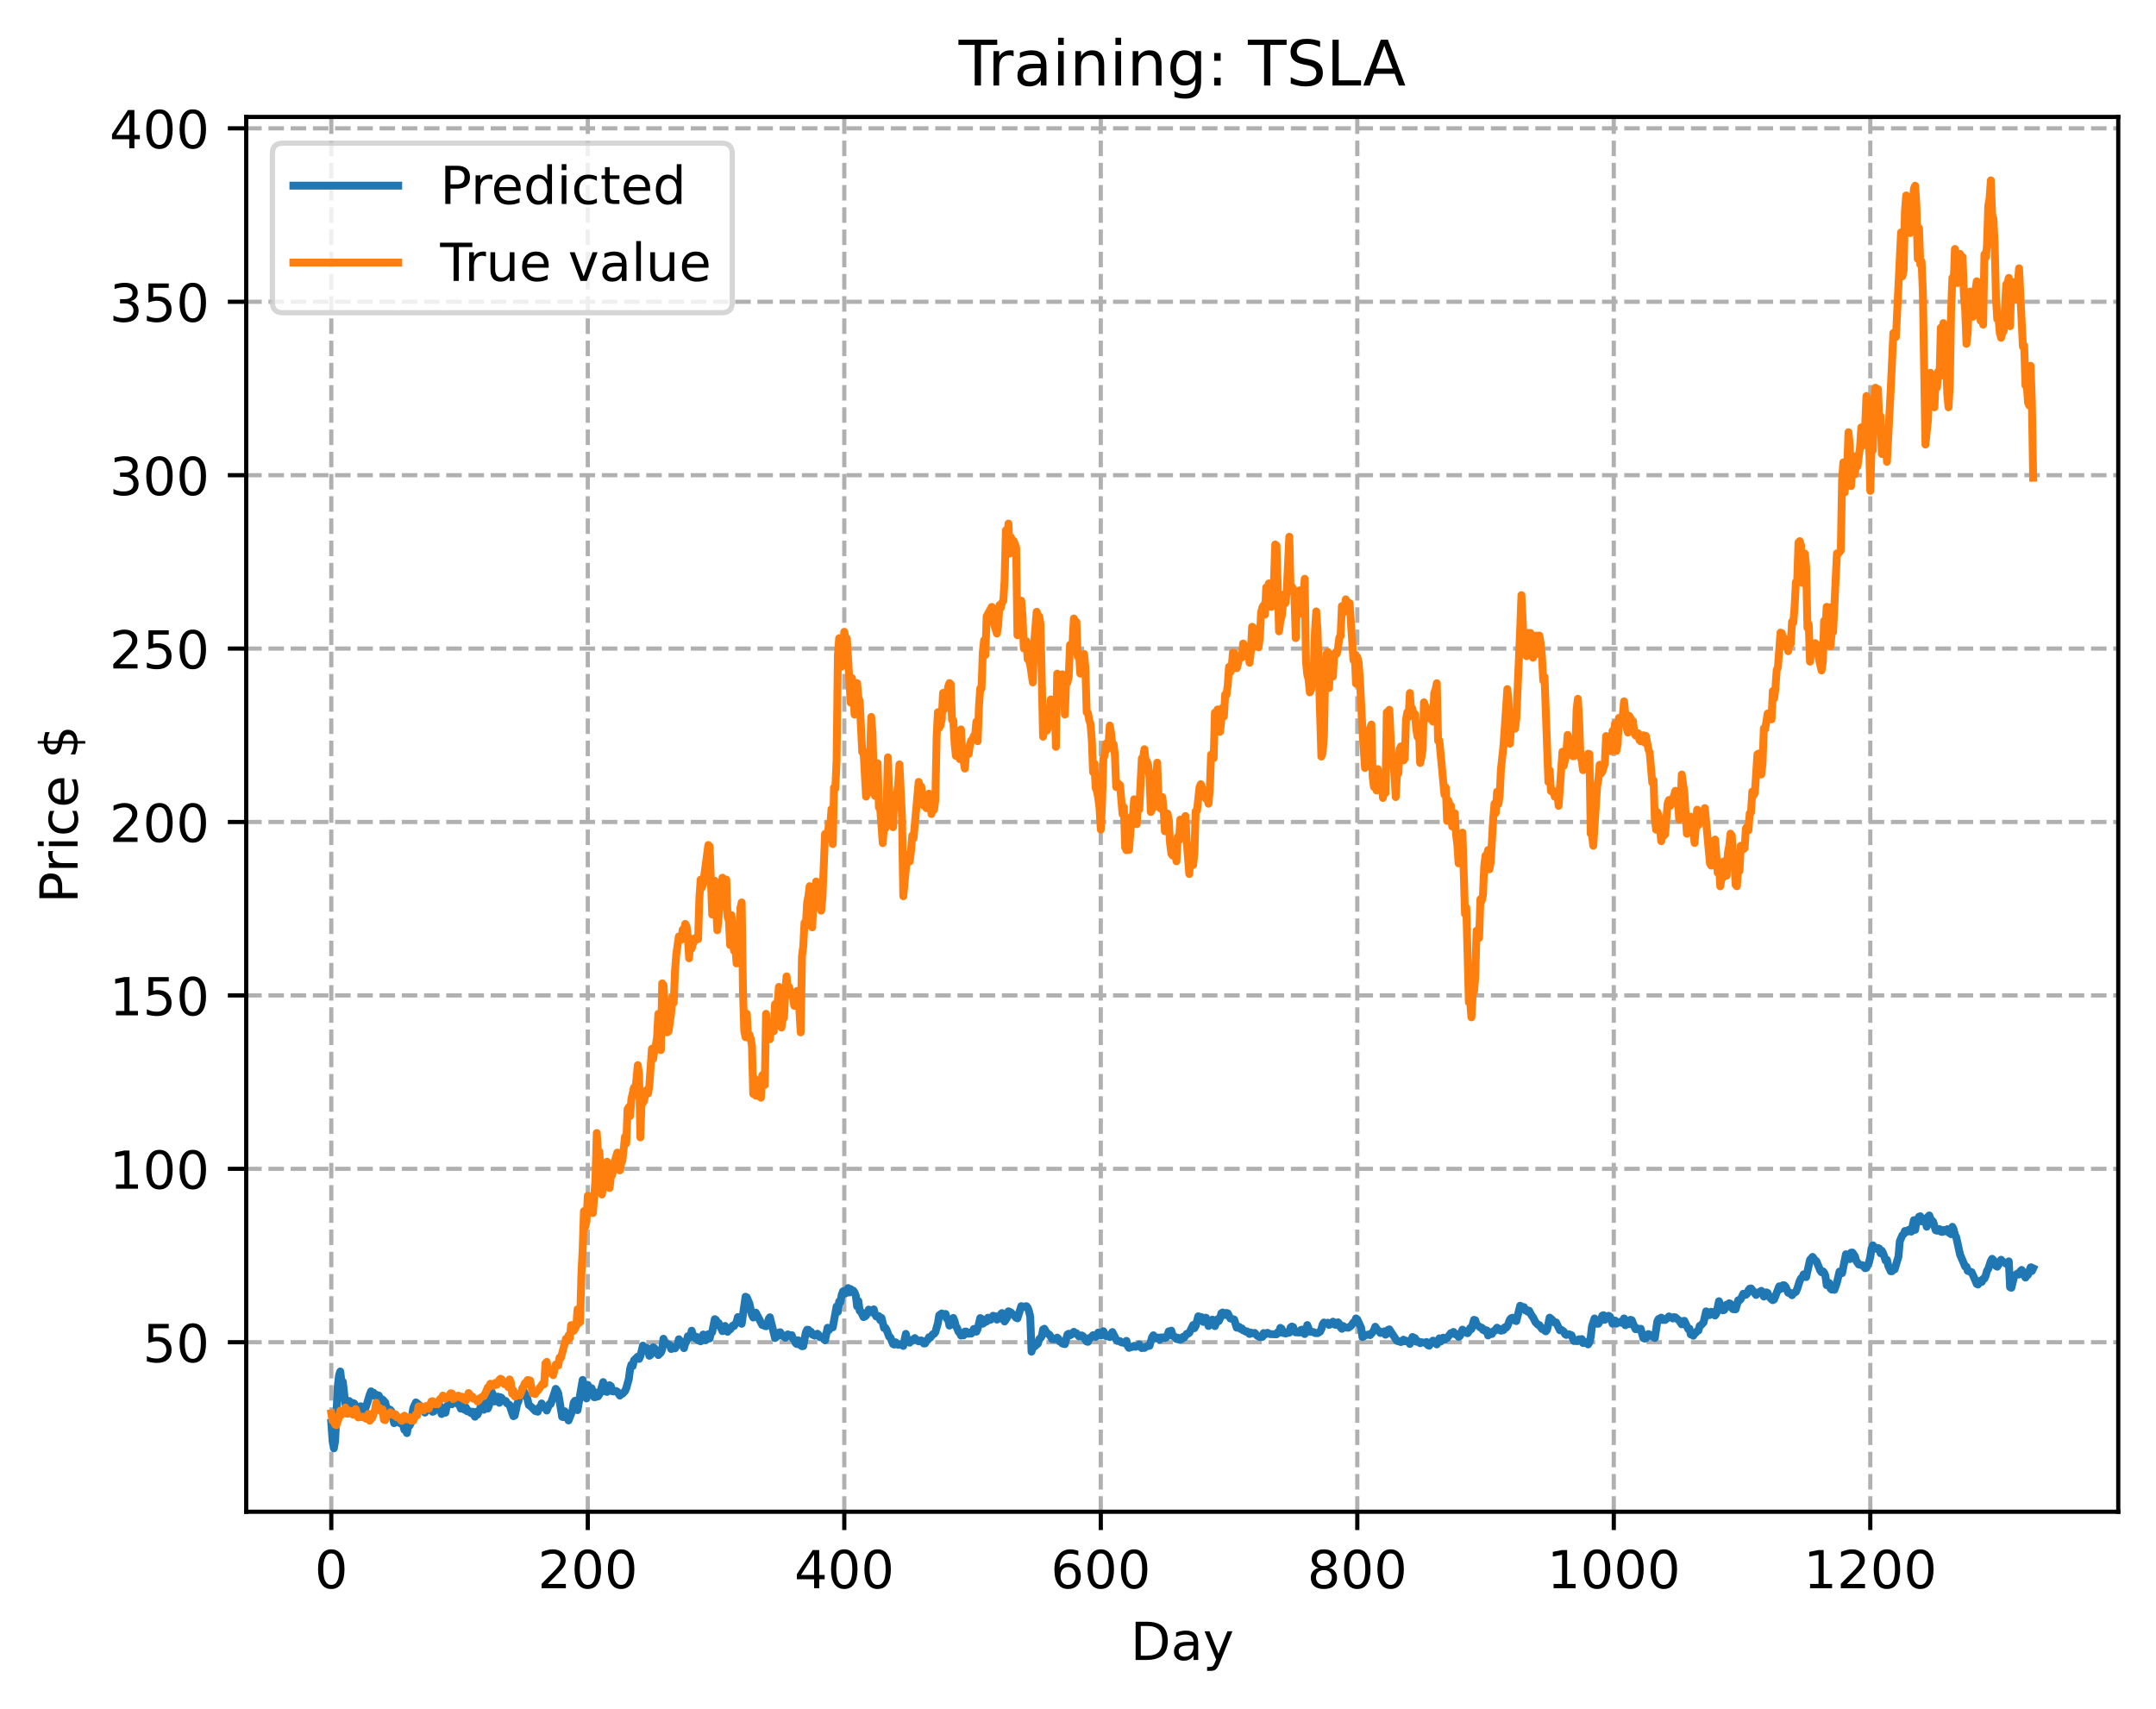 <?xml version="1.0" encoding="utf-8" standalone="no"?>
<!DOCTYPE svg PUBLIC "-//W3C//DTD SVG 1.1//EN"
  "http://www.w3.org/Graphics/SVG/1.1/DTD/svg11.dtd">
<!-- Created with matplotlib (https://matplotlib.org/) -->
<svg height="325.986pt" version="1.1" viewBox="0 0 411.286 325.986" width="411.286pt" xmlns="http://www.w3.org/2000/svg" xmlns:xlink="http://www.w3.org/1999/xlink">
 <defs>
  <style type="text/css">
*{stroke-linecap:butt;stroke-linejoin:round;}
  </style>
 </defs>
 <g id="figure_1">
  <g id="patch_1">
   <path d="M 0 325.986 
L 411.286 325.986 
L 411.286 0 
L 0 0 
z
" style="fill:#ffffff;"/>
  </g>
  <g id="axes_1">
   <g id="patch_2">
    <path d="M 46.966 288.43 
L 404.086 288.43 
L 404.086 22.318 
L 46.966 22.318 
z
" style="fill:#ffffff;"/>
   </g>
   <g id="matplotlib.axis_1">
    <g id="xtick_1">
     <g id="line2d_1">
      <path clip-path="url(#p6a9e9b66c1)" d="M 63.198 288.43 
L 63.198 22.318 
" style="fill:none;stroke:#b0b0b0;stroke-dasharray:2.96,1.28;stroke-dashoffset:0;stroke-width:0.8;"/>
     </g>
     <g id="line2d_2">
      <defs>
       <path d="M 0 0 
L 0 3.5 
" id="me48c21262e" style="stroke:#000000;stroke-width:0.8;"/>
      </defs>
      <g>
       <use style="stroke:#000000;stroke-width:0.8;" x="63.198" xlink:href="#me48c21262e" y="288.43"/>
      </g>
     </g>
     <g id="text_1">
      <!-- 0 -->
      <defs>
       <path d="M 31.781 66.406 
Q 24.172 66.406 20.328 58.906 
Q 16.5 51.422 16.5 36.375 
Q 16.5 21.391 20.328 13.891 
Q 24.172 6.391 31.781 6.391 
Q 39.453 6.391 43.281 13.891 
Q 47.125 21.391 47.125 36.375 
Q 47.125 51.422 43.281 58.906 
Q 39.453 66.406 31.781 66.406 
z
M 31.781 74.219 
Q 44.047 74.219 50.516 64.516 
Q 56.984 54.828 56.984 36.375 
Q 56.984 17.969 50.516 8.266 
Q 44.047 -1.422 31.781 -1.422 
Q 19.531 -1.422 13.062 8.266 
Q 6.594 17.969 6.594 36.375 
Q 6.594 54.828 13.062 64.516 
Q 19.531 74.219 31.781 74.219 
z
" id="DejaVuSans-48"/>
      </defs>
      <g transform="translate(60.017 303.029)scale(0.1 -0.1)">
       <use xlink:href="#DejaVuSans-48"/>
      </g>
     </g>
    </g>
    <g id="xtick_2">
     <g id="line2d_3">
      <path clip-path="url(#p6a9e9b66c1)" d="M 112.129 288.43 
L 112.129 22.318 
" style="fill:none;stroke:#b0b0b0;stroke-dasharray:2.96,1.28;stroke-dashoffset:0;stroke-width:0.8;"/>
     </g>
     <g id="line2d_4">
      <g>
       <use style="stroke:#000000;stroke-width:0.8;" x="112.129" xlink:href="#me48c21262e" y="288.43"/>
      </g>
     </g>
     <g id="text_2">
      <!-- 200 -->
      <defs>
       <path d="M 19.188 8.297 
L 53.609 8.297 
L 53.609 0 
L 7.328 0 
L 7.328 8.297 
Q 12.938 14.109 22.625 23.891 
Q 32.328 33.688 34.812 36.531 
Q 39.547 41.844 41.422 45.531 
Q 43.312 49.219 43.312 52.781 
Q 43.312 58.594 39.234 62.25 
Q 35.156 65.922 28.609 65.922 
Q 23.969 65.922 18.812 64.312 
Q 13.672 62.703 7.812 59.422 
L 7.812 69.391 
Q 13.766 71.781 18.938 73 
Q 24.125 74.219 28.422 74.219 
Q 39.75 74.219 46.484 68.547 
Q 53.219 62.891 53.219 53.422 
Q 53.219 48.922 51.531 44.891 
Q 49.859 40.875 45.406 35.406 
Q 44.188 33.984 37.641 27.219 
Q 31.109 20.453 19.188 8.297 
z
" id="DejaVuSans-50"/>
      </defs>
      <g transform="translate(102.585 303.029)scale(0.1 -0.1)">
       <use xlink:href="#DejaVuSans-50"/>
       <use x="63.623" xlink:href="#DejaVuSans-48"/>
       <use x="127.246" xlink:href="#DejaVuSans-48"/>
      </g>
     </g>
    </g>
    <g id="xtick_3">
     <g id="line2d_5">
      <path clip-path="url(#p6a9e9b66c1)" d="M 161.06 288.43 
L 161.06 22.318 
" style="fill:none;stroke:#b0b0b0;stroke-dasharray:2.96,1.28;stroke-dashoffset:0;stroke-width:0.8;"/>
     </g>
     <g id="line2d_6">
      <g>
       <use style="stroke:#000000;stroke-width:0.8;" x="161.06" xlink:href="#me48c21262e" y="288.43"/>
      </g>
     </g>
     <g id="text_3">
      <!-- 400 -->
      <defs>
       <path d="M 37.797 64.312 
L 12.891 25.391 
L 37.797 25.391 
z
M 35.203 72.906 
L 47.609 72.906 
L 47.609 25.391 
L 58.016 25.391 
L 58.016 17.188 
L 47.609 17.188 
L 47.609 0 
L 37.797 0 
L 37.797 17.188 
L 4.891 17.188 
L 4.891 26.703 
z
" id="DejaVuSans-52"/>
      </defs>
      <g transform="translate(151.516 303.029)scale(0.1 -0.1)">
       <use xlink:href="#DejaVuSans-52"/>
       <use x="63.623" xlink:href="#DejaVuSans-48"/>
       <use x="127.246" xlink:href="#DejaVuSans-48"/>
      </g>
     </g>
    </g>
    <g id="xtick_4">
     <g id="line2d_7">
      <path clip-path="url(#p6a9e9b66c1)" d="M 209.99 288.43 
L 209.99 22.318 
" style="fill:none;stroke:#b0b0b0;stroke-dasharray:2.96,1.28;stroke-dashoffset:0;stroke-width:0.8;"/>
     </g>
     <g id="line2d_8">
      <g>
       <use style="stroke:#000000;stroke-width:0.8;" x="209.99" xlink:href="#me48c21262e" y="288.43"/>
      </g>
     </g>
     <g id="text_4">
      <!-- 600 -->
      <defs>
       <path d="M 33.016 40.375 
Q 26.375 40.375 22.484 35.828 
Q 18.609 31.297 18.609 23.391 
Q 18.609 15.531 22.484 10.953 
Q 26.375 6.391 33.016 6.391 
Q 39.656 6.391 43.531 10.953 
Q 47.406 15.531 47.406 23.391 
Q 47.406 31.297 43.531 35.828 
Q 39.656 40.375 33.016 40.375 
z
M 52.594 71.297 
L 52.594 62.312 
Q 48.875 64.062 45.094 64.984 
Q 41.312 65.922 37.594 65.922 
Q 27.828 65.922 22.672 59.328 
Q 17.531 52.734 16.797 39.406 
Q 19.672 43.656 24.016 45.922 
Q 28.375 48.188 33.594 48.188 
Q 44.578 48.188 50.953 41.516 
Q 57.328 34.859 57.328 23.391 
Q 57.328 12.156 50.688 5.359 
Q 44.047 -1.422 33.016 -1.422 
Q 20.359 -1.422 13.672 8.266 
Q 6.984 17.969 6.984 36.375 
Q 6.984 53.656 15.188 63.938 
Q 23.391 74.219 37.203 74.219 
Q 40.922 74.219 44.703 73.484 
Q 48.484 72.75 52.594 71.297 
z
" id="DejaVuSans-54"/>
      </defs>
      <g transform="translate(200.446 303.029)scale(0.1 -0.1)">
       <use xlink:href="#DejaVuSans-54"/>
       <use x="63.623" xlink:href="#DejaVuSans-48"/>
       <use x="127.246" xlink:href="#DejaVuSans-48"/>
      </g>
     </g>
    </g>
    <g id="xtick_5">
     <g id="line2d_9">
      <path clip-path="url(#p6a9e9b66c1)" d="M 258.921 288.43 
L 258.921 22.318 
" style="fill:none;stroke:#b0b0b0;stroke-dasharray:2.96,1.28;stroke-dashoffset:0;stroke-width:0.8;"/>
     </g>
     <g id="line2d_10">
      <g>
       <use style="stroke:#000000;stroke-width:0.8;" x="258.921" xlink:href="#me48c21262e" y="288.43"/>
      </g>
     </g>
     <g id="text_5">
      <!-- 800 -->
      <defs>
       <path d="M 31.781 34.625 
Q 24.75 34.625 20.719 30.859 
Q 16.703 27.094 16.703 20.516 
Q 16.703 13.922 20.719 10.156 
Q 24.75 6.391 31.781 6.391 
Q 38.812 6.391 42.859 10.172 
Q 46.922 13.969 46.922 20.516 
Q 46.922 27.094 42.891 30.859 
Q 38.875 34.625 31.781 34.625 
z
M 21.922 38.812 
Q 15.578 40.375 12.031 44.719 
Q 8.5 49.078 8.5 55.328 
Q 8.5 64.062 14.719 69.141 
Q 20.953 74.219 31.781 74.219 
Q 42.672 74.219 48.875 69.141 
Q 55.078 64.062 55.078 55.328 
Q 55.078 49.078 51.531 44.719 
Q 48 40.375 41.703 38.812 
Q 48.828 37.156 52.797 32.312 
Q 56.781 27.484 56.781 20.516 
Q 56.781 9.906 50.312 4.234 
Q 43.844 -1.422 31.781 -1.422 
Q 19.734 -1.422 13.25 4.234 
Q 6.781 9.906 6.781 20.516 
Q 6.781 27.484 10.781 32.312 
Q 14.797 37.156 21.922 38.812 
z
M 18.312 54.391 
Q 18.312 48.734 21.844 45.562 
Q 25.391 42.391 31.781 42.391 
Q 38.141 42.391 41.719 45.562 
Q 45.312 48.734 45.312 54.391 
Q 45.312 60.062 41.719 63.234 
Q 38.141 66.406 31.781 66.406 
Q 25.391 66.406 21.844 63.234 
Q 18.312 60.062 18.312 54.391 
z
" id="DejaVuSans-56"/>
      </defs>
      <g transform="translate(249.377 303.029)scale(0.1 -0.1)">
       <use xlink:href="#DejaVuSans-56"/>
       <use x="63.623" xlink:href="#DejaVuSans-48"/>
       <use x="127.246" xlink:href="#DejaVuSans-48"/>
      </g>
     </g>
    </g>
    <g id="xtick_6">
     <g id="line2d_11">
      <path clip-path="url(#p6a9e9b66c1)" d="M 307.851 288.43 
L 307.851 22.318 
" style="fill:none;stroke:#b0b0b0;stroke-dasharray:2.96,1.28;stroke-dashoffset:0;stroke-width:0.8;"/>
     </g>
     <g id="line2d_12">
      <g>
       <use style="stroke:#000000;stroke-width:0.8;" x="307.851" xlink:href="#me48c21262e" y="288.43"/>
      </g>
     </g>
     <g id="text_6">
      <!-- 1000 -->
      <defs>
       <path d="M 12.406 8.297 
L 28.516 8.297 
L 28.516 63.922 
L 10.984 60.406 
L 10.984 69.391 
L 28.422 72.906 
L 38.281 72.906 
L 38.281 8.297 
L 54.391 8.297 
L 54.391 0 
L 12.406 0 
z
" id="DejaVuSans-49"/>
      </defs>
      <g transform="translate(295.126 303.029)scale(0.1 -0.1)">
       <use xlink:href="#DejaVuSans-49"/>
       <use x="63.623" xlink:href="#DejaVuSans-48"/>
       <use x="127.246" xlink:href="#DejaVuSans-48"/>
       <use x="190.869" xlink:href="#DejaVuSans-48"/>
      </g>
     </g>
    </g>
    <g id="xtick_7">
     <g id="line2d_13">
      <path clip-path="url(#p6a9e9b66c1)" d="M 356.782 288.43 
L 356.782 22.318 
" style="fill:none;stroke:#b0b0b0;stroke-dasharray:2.96,1.28;stroke-dashoffset:0;stroke-width:0.8;"/>
     </g>
     <g id="line2d_14">
      <g>
       <use style="stroke:#000000;stroke-width:0.8;" x="356.782" xlink:href="#me48c21262e" y="288.43"/>
      </g>
     </g>
     <g id="text_7">
      <!-- 1200 -->
      <g transform="translate(344.057 303.029)scale(0.1 -0.1)">
       <use xlink:href="#DejaVuSans-49"/>
       <use x="63.623" xlink:href="#DejaVuSans-50"/>
       <use x="127.246" xlink:href="#DejaVuSans-48"/>
       <use x="190.869" xlink:href="#DejaVuSans-48"/>
      </g>
     </g>
    </g>
    <g id="text_8">
     <!-- Day -->
     <defs>
      <path d="M 19.672 64.797 
L 19.672 8.109 
L 31.594 8.109 
Q 46.688 8.109 53.688 14.938 
Q 60.688 21.781 60.688 36.531 
Q 60.688 51.172 53.688 57.984 
Q 46.688 64.797 31.594 64.797 
z
M 9.812 72.906 
L 30.078 72.906 
Q 51.266 72.906 61.172 64.094 
Q 71.094 55.281 71.094 36.531 
Q 71.094 17.672 61.125 8.828 
Q 51.172 0 30.078 0 
L 9.812 0 
z
" id="DejaVuSans-68"/>
      <path d="M 34.281 27.484 
Q 23.391 27.484 19.188 25 
Q 14.984 22.516 14.984 16.5 
Q 14.984 11.719 18.141 8.906 
Q 21.297 6.109 26.703 6.109 
Q 34.188 6.109 38.703 11.406 
Q 43.219 16.703 43.219 25.484 
L 43.219 27.484 
z
M 52.203 31.203 
L 52.203 0 
L 43.219 0 
L 43.219 8.297 
Q 40.141 3.328 35.547 0.953 
Q 30.953 -1.422 24.312 -1.422 
Q 15.922 -1.422 10.953 3.297 
Q 6 8.016 6 15.922 
Q 6 25.141 12.172 29.828 
Q 18.359 34.516 30.609 34.516 
L 43.219 34.516 
L 43.219 35.406 
Q 43.219 41.609 39.141 45 
Q 35.062 48.391 27.688 48.391 
Q 23 48.391 18.547 47.266 
Q 14.109 46.141 10.016 43.891 
L 10.016 52.203 
Q 14.938 54.109 19.578 55.047 
Q 24.219 56 28.609 56 
Q 40.484 56 46.344 49.844 
Q 52.203 43.703 52.203 31.203 
z
" id="DejaVuSans-97"/>
      <path d="M 32.172 -5.078 
Q 28.375 -14.844 24.75 -17.812 
Q 21.141 -20.797 15.094 -20.797 
L 7.906 -20.797 
L 7.906 -13.281 
L 13.188 -13.281 
Q 16.891 -13.281 18.938 -11.516 
Q 21 -9.766 23.484 -3.219 
L 25.094 0.875 
L 2.984 54.688 
L 12.5 54.688 
L 29.594 11.922 
L 46.688 54.688 
L 56.203 54.688 
z
" id="DejaVuSans-121"/>
     </defs>
     <g transform="translate(215.652 316.707)scale(0.1 -0.1)">
      <use xlink:href="#DejaVuSans-68"/>
      <use x="77.002" xlink:href="#DejaVuSans-97"/>
      <use x="138.281" xlink:href="#DejaVuSans-121"/>
     </g>
    </g>
   </g>
   <g id="matplotlib.axis_2">
    <g id="ytick_1">
     <g id="line2d_15">
      <path clip-path="url(#p6a9e9b66c1)" d="M 46.966 256.091 
L 404.086 256.091 
" style="fill:none;stroke:#b0b0b0;stroke-dasharray:2.96,1.28;stroke-dashoffset:0;stroke-width:0.8;"/>
     </g>
     <g id="line2d_16">
      <defs>
       <path d="M 0 0 
L -3.5 0 
" id="m3f05edda66" style="stroke:#000000;stroke-width:0.8;"/>
      </defs>
      <g>
       <use style="stroke:#000000;stroke-width:0.8;" x="46.966" xlink:href="#m3f05edda66" y="256.091"/>
      </g>
     </g>
     <g id="text_9">
      <!-- 50 -->
      <defs>
       <path d="M 10.797 72.906 
L 49.516 72.906 
L 49.516 64.594 
L 19.828 64.594 
L 19.828 46.734 
Q 21.969 47.469 24.109 47.828 
Q 26.266 48.188 28.422 48.188 
Q 40.625 48.188 47.75 41.5 
Q 54.891 34.812 54.891 23.391 
Q 54.891 11.625 47.562 5.094 
Q 40.234 -1.422 26.906 -1.422 
Q 22.312 -1.422 17.547 -0.641 
Q 12.797 0.141 7.719 1.703 
L 7.719 11.625 
Q 12.109 9.234 16.797 8.062 
Q 21.484 6.891 26.703 6.891 
Q 35.156 6.891 40.078 11.328 
Q 45.016 15.766 45.016 23.391 
Q 45.016 31 40.078 35.438 
Q 35.156 39.891 26.703 39.891 
Q 22.75 39.891 18.812 39.016 
Q 14.891 38.141 10.797 36.281 
z
" id="DejaVuSans-53"/>
      </defs>
      <g transform="translate(27.241 259.891)scale(0.1 -0.1)">
       <use xlink:href="#DejaVuSans-53"/>
       <use x="63.623" xlink:href="#DejaVuSans-48"/>
      </g>
     </g>
    </g>
    <g id="ytick_2">
     <g id="line2d_17">
      <path clip-path="url(#p6a9e9b66c1)" d="M 46.966 223.005 
L 404.086 223.005 
" style="fill:none;stroke:#b0b0b0;stroke-dasharray:2.96,1.28;stroke-dashoffset:0;stroke-width:0.8;"/>
     </g>
     <g id="line2d_18">
      <g>
       <use style="stroke:#000000;stroke-width:0.8;" x="46.966" xlink:href="#m3f05edda66" y="223.005"/>
      </g>
     </g>
     <g id="text_10">
      <!-- 100 -->
      <g transform="translate(20.878 226.804)scale(0.1 -0.1)">
       <use xlink:href="#DejaVuSans-49"/>
       <use x="63.623" xlink:href="#DejaVuSans-48"/>
       <use x="127.246" xlink:href="#DejaVuSans-48"/>
      </g>
     </g>
    </g>
    <g id="ytick_3">
     <g id="line2d_19">
      <path clip-path="url(#p6a9e9b66c1)" d="M 46.966 189.919 
L 404.086 189.919 
" style="fill:none;stroke:#b0b0b0;stroke-dasharray:2.96,1.28;stroke-dashoffset:0;stroke-width:0.8;"/>
     </g>
     <g id="line2d_20">
      <g>
       <use style="stroke:#000000;stroke-width:0.8;" x="46.966" xlink:href="#m3f05edda66" y="189.919"/>
      </g>
     </g>
     <g id="text_11">
      <!-- 150 -->
      <g transform="translate(20.878 193.718)scale(0.1 -0.1)">
       <use xlink:href="#DejaVuSans-49"/>
       <use x="63.623" xlink:href="#DejaVuSans-53"/>
       <use x="127.246" xlink:href="#DejaVuSans-48"/>
      </g>
     </g>
    </g>
    <g id="ytick_4">
     <g id="line2d_21">
      <path clip-path="url(#p6a9e9b66c1)" d="M 46.966 156.833 
L 404.086 156.833 
" style="fill:none;stroke:#b0b0b0;stroke-dasharray:2.96,1.28;stroke-dashoffset:0;stroke-width:0.8;"/>
     </g>
     <g id="line2d_22">
      <g>
       <use style="stroke:#000000;stroke-width:0.8;" x="46.966" xlink:href="#m3f05edda66" y="156.833"/>
      </g>
     </g>
     <g id="text_12">
      <!-- 200 -->
      <g transform="translate(20.878 160.632)scale(0.1 -0.1)">
       <use xlink:href="#DejaVuSans-50"/>
       <use x="63.623" xlink:href="#DejaVuSans-48"/>
       <use x="127.246" xlink:href="#DejaVuSans-48"/>
      </g>
     </g>
    </g>
    <g id="ytick_5">
     <g id="line2d_23">
      <path clip-path="url(#p6a9e9b66c1)" d="M 46.966 123.747 
L 404.086 123.747 
" style="fill:none;stroke:#b0b0b0;stroke-dasharray:2.96,1.28;stroke-dashoffset:0;stroke-width:0.8;"/>
     </g>
     <g id="line2d_24">
      <g>
       <use style="stroke:#000000;stroke-width:0.8;" x="46.966" xlink:href="#m3f05edda66" y="123.747"/>
      </g>
     </g>
     <g id="text_13">
      <!-- 250 -->
      <g transform="translate(20.878 127.546)scale(0.1 -0.1)">
       <use xlink:href="#DejaVuSans-50"/>
       <use x="63.623" xlink:href="#DejaVuSans-53"/>
       <use x="127.246" xlink:href="#DejaVuSans-48"/>
      </g>
     </g>
    </g>
    <g id="ytick_6">
     <g id="line2d_25">
      <path clip-path="url(#p6a9e9b66c1)" d="M 46.966 90.661 
L 404.086 90.661 
" style="fill:none;stroke:#b0b0b0;stroke-dasharray:2.96,1.28;stroke-dashoffset:0;stroke-width:0.8;"/>
     </g>
     <g id="line2d_26">
      <g>
       <use style="stroke:#000000;stroke-width:0.8;" x="46.966" xlink:href="#m3f05edda66" y="90.661"/>
      </g>
     </g>
     <g id="text_14">
      <!-- 300 -->
      <defs>
       <path d="M 40.578 39.312 
Q 47.656 37.797 51.625 33 
Q 55.609 28.219 55.609 21.188 
Q 55.609 10.406 48.188 4.484 
Q 40.766 -1.422 27.094 -1.422 
Q 22.516 -1.422 17.656 -0.516 
Q 12.797 0.391 7.625 2.203 
L 7.625 11.719 
Q 11.719 9.328 16.594 8.109 
Q 21.484 6.891 26.812 6.891 
Q 36.078 6.891 40.938 10.547 
Q 45.797 14.203 45.797 21.188 
Q 45.797 27.641 41.281 31.266 
Q 36.766 34.906 28.719 34.906 
L 20.219 34.906 
L 20.219 43.016 
L 29.109 43.016 
Q 36.375 43.016 40.234 45.922 
Q 44.094 48.828 44.094 54.297 
Q 44.094 59.906 40.109 62.906 
Q 36.141 65.922 28.719 65.922 
Q 24.656 65.922 20.016 65.031 
Q 15.375 64.156 9.812 62.312 
L 9.812 71.094 
Q 15.438 72.656 20.344 73.438 
Q 25.25 74.219 29.594 74.219 
Q 40.828 74.219 47.359 69.109 
Q 53.906 64.016 53.906 55.328 
Q 53.906 49.266 50.438 45.094 
Q 46.969 40.922 40.578 39.312 
z
" id="DejaVuSans-51"/>
      </defs>
      <g transform="translate(20.878 94.46)scale(0.1 -0.1)">
       <use xlink:href="#DejaVuSans-51"/>
       <use x="63.623" xlink:href="#DejaVuSans-48"/>
       <use x="127.246" xlink:href="#DejaVuSans-48"/>
      </g>
     </g>
    </g>
    <g id="ytick_7">
     <g id="line2d_27">
      <path clip-path="url(#p6a9e9b66c1)" d="M 46.966 57.574 
L 404.086 57.574 
" style="fill:none;stroke:#b0b0b0;stroke-dasharray:2.96,1.28;stroke-dashoffset:0;stroke-width:0.8;"/>
     </g>
     <g id="line2d_28">
      <g>
       <use style="stroke:#000000;stroke-width:0.8;" x="46.966" xlink:href="#m3f05edda66" y="57.574"/>
      </g>
     </g>
     <g id="text_15">
      <!-- 350 -->
      <g transform="translate(20.878 61.374)scale(0.1 -0.1)">
       <use xlink:href="#DejaVuSans-51"/>
       <use x="63.623" xlink:href="#DejaVuSans-53"/>
       <use x="127.246" xlink:href="#DejaVuSans-48"/>
      </g>
     </g>
    </g>
    <g id="ytick_8">
     <g id="line2d_29">
      <path clip-path="url(#p6a9e9b66c1)" d="M 46.966 24.488 
L 404.086 24.488 
" style="fill:none;stroke:#b0b0b0;stroke-dasharray:2.96,1.28;stroke-dashoffset:0;stroke-width:0.8;"/>
     </g>
     <g id="line2d_30">
      <g>
       <use style="stroke:#000000;stroke-width:0.8;" x="46.966" xlink:href="#m3f05edda66" y="24.488"/>
      </g>
     </g>
     <g id="text_16">
      <!-- 400 -->
      <g transform="translate(20.878 28.287)scale(0.1 -0.1)">
       <use xlink:href="#DejaVuSans-52"/>
       <use x="63.623" xlink:href="#DejaVuSans-48"/>
       <use x="127.246" xlink:href="#DejaVuSans-48"/>
      </g>
     </g>
    </g>
    <g id="text_17">
     <!-- Price $ -->
     <defs>
      <path d="M 19.672 64.797 
L 19.672 37.406 
L 32.078 37.406 
Q 38.969 37.406 42.719 40.969 
Q 46.484 44.531 46.484 51.125 
Q 46.484 57.672 42.719 61.234 
Q 38.969 64.797 32.078 64.797 
z
M 9.812 72.906 
L 32.078 72.906 
Q 44.344 72.906 50.609 67.359 
Q 56.891 61.812 56.891 51.125 
Q 56.891 40.328 50.609 34.812 
Q 44.344 29.297 32.078 29.297 
L 19.672 29.297 
L 19.672 0 
L 9.812 0 
z
" id="DejaVuSans-80"/>
      <path d="M 41.109 46.297 
Q 39.594 47.172 37.812 47.578 
Q 36.031 48 33.891 48 
Q 26.266 48 22.188 43.047 
Q 18.109 38.094 18.109 28.812 
L 18.109 0 
L 9.078 0 
L 9.078 54.688 
L 18.109 54.688 
L 18.109 46.188 
Q 20.953 51.172 25.484 53.578 
Q 30.031 56 36.531 56 
Q 37.453 56 38.578 55.875 
Q 39.703 55.766 41.062 55.516 
z
" id="DejaVuSans-114"/>
      <path d="M 9.422 54.688 
L 18.406 54.688 
L 18.406 0 
L 9.422 0 
z
M 9.422 75.984 
L 18.406 75.984 
L 18.406 64.594 
L 9.422 64.594 
z
" id="DejaVuSans-105"/>
      <path d="M 48.781 52.594 
L 48.781 44.188 
Q 44.969 46.297 41.141 47.344 
Q 37.312 48.391 33.406 48.391 
Q 24.656 48.391 19.812 42.844 
Q 14.984 37.312 14.984 27.297 
Q 14.984 17.281 19.812 11.734 
Q 24.656 6.203 33.406 6.203 
Q 37.312 6.203 41.141 7.25 
Q 44.969 8.297 48.781 10.406 
L 48.781 2.094 
Q 45.016 0.344 40.984 -0.531 
Q 36.969 -1.422 32.422 -1.422 
Q 20.062 -1.422 12.781 6.344 
Q 5.516 14.109 5.516 27.297 
Q 5.516 40.672 12.859 48.328 
Q 20.219 56 33.016 56 
Q 37.156 56 41.109 55.141 
Q 45.062 54.297 48.781 52.594 
z
" id="DejaVuSans-99"/>
      <path d="M 56.203 29.594 
L 56.203 25.203 
L 14.891 25.203 
Q 15.484 15.922 20.484 11.062 
Q 25.484 6.203 34.422 6.203 
Q 39.594 6.203 44.453 7.469 
Q 49.312 8.734 54.109 11.281 
L 54.109 2.781 
Q 49.266 0.734 44.188 -0.344 
Q 39.109 -1.422 33.891 -1.422 
Q 20.797 -1.422 13.156 6.188 
Q 5.516 13.812 5.516 26.812 
Q 5.516 40.234 12.766 48.109 
Q 20.016 56 32.328 56 
Q 43.359 56 49.781 48.891 
Q 56.203 41.797 56.203 29.594 
z
M 47.219 32.234 
Q 47.125 39.594 43.094 43.984 
Q 39.062 48.391 32.422 48.391 
Q 24.906 48.391 20.391 44.141 
Q 15.875 39.891 15.188 32.172 
z
" id="DejaVuSans-101"/>
      <path id="DejaVuSans-32"/>
      <path d="M 33.797 -14.703 
L 28.906 -14.703 
L 28.859 0 
Q 23.734 0.094 18.609 1.188 
Q 13.484 2.297 8.297 4.5 
L 8.297 13.281 
Q 13.281 10.156 18.375 8.562 
Q 23.484 6.984 28.906 6.938 
L 28.906 29.203 
Q 18.109 30.953 13.203 35.156 
Q 8.297 39.359 8.297 46.688 
Q 8.297 54.641 13.625 59.219 
Q 18.953 63.812 28.906 64.5 
L 28.906 75.984 
L 33.797 75.984 
L 33.797 64.656 
Q 38.328 64.453 42.578 63.688 
Q 46.828 62.938 50.875 61.625 
L 50.875 53.078 
Q 46.828 55.125 42.547 56.25 
Q 38.281 57.375 33.797 57.562 
L 33.797 36.719 
Q 44.875 35.016 50.094 30.609 
Q 55.328 26.219 55.328 18.609 
Q 55.328 10.359 49.781 5.594 
Q 44.234 0.828 33.797 0.094 
z
M 28.906 37.594 
L 28.906 57.625 
Q 23.25 56.984 20.266 54.391 
Q 17.281 51.812 17.281 47.516 
Q 17.281 43.312 20.031 40.969 
Q 22.797 38.625 28.906 37.594 
z
M 33.797 28.219 
L 33.797 7.078 
Q 39.984 7.906 43.141 10.594 
Q 46.297 13.281 46.297 17.672 
Q 46.297 21.969 43.281 24.5 
Q 40.281 27.047 33.797 28.219 
z
" id="DejaVuSans-36"/>
     </defs>
     <g transform="translate(14.798 172.342)rotate(-90)scale(0.1 -0.1)">
      <use xlink:href="#DejaVuSans-80"/>
      <use x="58.553" xlink:href="#DejaVuSans-114"/>
      <use x="99.666" xlink:href="#DejaVuSans-105"/>
      <use x="127.449" xlink:href="#DejaVuSans-99"/>
      <use x="182.43" xlink:href="#DejaVuSans-101"/>
      <use x="243.953" xlink:href="#DejaVuSans-32"/>
      <use x="275.74" xlink:href="#DejaVuSans-36"/>
     </g>
    </g>
   </g>
   <g id="line2d_31">
    <path clip-path="url(#p6a9e9b66c1)" d="M 63.198 271.449 
L 63.443 274.83 
L 63.688 276.334 
L 63.932 274.919 
L 64.422 264.704 
L 64.666 262.457 
L 64.911 261.674 
L 65.156 263.669 
L 65.4 263.639 
L 65.89 267.933 
L 66.134 267.497 
L 66.379 268.258 
L 66.623 267.307 
L 66.868 267.904 
L 67.113 268.024 
L 67.357 267.689 
L 67.602 267.81 
L 67.847 268.523 
L 68.091 268.804 
L 68.336 269.555 
L 68.825 268.307 
L 69.07 268.761 
L 69.315 268.763 
L 69.559 269.128 
L 70.049 267.695 
L 70.538 266.065 
L 70.783 265.462 
L 71.027 266.003 
L 71.272 265.727 
L 71.517 266.381 
L 71.761 266.1 
L 72.006 266.62 
L 72.251 266.242 
L 72.74 267.26 
L 72.984 267.019 
L 73.474 267.562 
L 73.718 268.517 
L 73.963 268.778 
L 74.452 268.982 
L 74.697 269.314 
L 75.186 271.531 
L 75.431 271.034 
L 75.92 270.887 
L 76.165 271.472 
L 76.41 271.568 
L 76.654 271.452 
L 76.899 271.94 
L 77.144 272.807 
L 77.388 272.878 
L 77.633 273.43 
L 77.878 271.845 
L 78.122 272.023 
L 78.367 271.545 
L 78.856 268.609 
L 79.345 267.569 
L 80.079 268.159 
L 80.569 268.809 
L 81.058 269.517 
L 81.547 268.424 
L 81.792 268.787 
L 82.037 268.937 
L 82.526 269.365 
L 82.771 269.261 
L 83.015 268.341 
L 83.26 268.42 
L 83.505 267.857 
L 83.749 267.838 
L 84.239 269.79 
L 84.483 269.457 
L 84.728 269.429 
L 84.972 269.537 
L 85.217 268.316 
L 85.462 268.097 
L 85.706 267.602 
L 86.196 267.928 
L 86.44 267.125 
L 86.93 266.827 
L 87.419 267.932 
L 87.664 268.14 
L 87.908 268.763 
L 88.153 268.306 
L 88.642 268.991 
L 88.887 268.536 
L 89.132 269.265 
L 89.376 269.153 
L 89.866 269.618 
L 90.11 269.338 
L 90.599 270.305 
L 90.844 269.353 
L 91.089 269.907 
L 91.578 268.815 
L 91.823 267.781 
L 92.067 268.002 
L 92.312 268.973 
L 92.557 267.781 
L 92.801 267.698 
L 93.046 268.752 
L 93.291 268.186 
L 93.78 265.557 
L 94.025 266.035 
L 94.269 267.393 
L 94.759 267.293 
L 95.003 266.473 
L 95.248 267.65 
L 95.493 266.587 
L 95.737 266.764 
L 95.982 267.187 
L 96.227 267.341 
L 96.471 267.299 
L 96.716 267.754 
L 97.205 268.057 
L 97.694 269.546 
L 97.939 270.202 
L 98.184 270.084 
L 98.673 267.832 
L 98.918 267.289 
L 99.162 265.966 
L 99.407 266.144 
L 99.652 264.886 
L 100.63 266.966 
L 100.875 268.062 
L 101.364 268.431 
L 102.098 269.198 
L 102.587 269.351 
L 102.832 268.554 
L 103.077 268.629 
L 103.321 267.769 
L 103.566 268.472 
L 104.055 268.371 
L 104.3 269.125 
L 104.789 267.902 
L 105.034 267.901 
L 105.768 265.753 
L 106.013 264.985 
L 106.257 265.301 
L 106.502 265.855 
L 107.236 270.32 
L 107.481 270.381 
L 107.725 269.259 
L 108.215 270.551 
L 108.459 271.015 
L 109.193 269.13 
L 109.438 267.641 
L 109.682 267.262 
L 110.172 269.047 
L 111.15 263.28 
L 111.884 266.813 
L 112.129 264.223 
L 112.374 265.013 
L 112.618 264.842 
L 112.863 264.857 
L 113.352 266.576 
L 113.597 266.564 
L 113.842 265.692 
L 114.086 266.422 
L 114.331 266.045 
L 114.575 265.424 
L 115.065 263.695 
L 115.309 265.456 
L 115.554 265.213 
L 115.799 265.571 
L 116.043 264.349 
L 116.288 264.299 
L 116.533 264.465 
L 116.777 265.438 
L 117.022 265.493 
L 117.511 265.382 
L 117.756 265.524 
L 118.245 266.269 
L 118.49 265.876 
L 118.735 265.941 
L 119.224 265.415 
L 119.469 264.852 
L 119.958 263.101 
L 120.203 261.184 
L 120.447 260.36 
L 120.692 260.65 
L 120.936 259.539 
L 121.67 258.828 
L 121.915 259.279 
L 122.16 258.748 
L 122.649 256.73 
L 122.894 257.455 
L 123.138 257.717 
L 123.383 257.173 
L 123.628 257.71 
L 123.872 258.678 
L 124.117 258.506 
L 124.362 257.928 
L 124.606 257.053 
L 124.851 257.22 
L 125.34 257.995 
L 125.585 258.542 
L 126.074 258.063 
L 126.319 257.45 
L 126.563 255.424 
L 126.808 256.014 
L 127.542 256.569 
L 127.787 256.632 
L 128.031 257.383 
L 128.521 257.233 
L 128.765 257.259 
L 129.255 256.502 
L 129.499 255.519 
L 130.233 256.42 
L 130.478 257.223 
L 130.723 256.31 
L 130.967 255.952 
L 131.212 254.943 
L 131.457 255.246 
L 131.701 255.052 
L 131.946 253.888 
L 132.191 254.701 
L 132.435 254.902 
L 132.68 255.389 
L 132.924 255.066 
L 133.169 255.689 
L 133.658 255.916 
L 134.148 254.619 
L 134.392 254.727 
L 134.637 255.715 
L 134.882 254.875 
L 135.126 254.556 
L 135.371 255.377 
L 135.616 254.414 
L 135.86 254.158 
L 136.35 251.686 
L 136.594 251.847 
L 136.839 252.62 
L 137.084 252.408 
L 137.818 253.977 
L 138.307 252.977 
L 138.551 253.949 
L 138.796 254.098 
L 139.041 253.653 
L 139.285 253.651 
L 139.775 252.92 
L 140.019 253.009 
L 140.509 252.238 
L 140.753 251.289 
L 140.998 251.43 
L 141.243 252.256 
L 141.487 252.571 
L 142.221 247.407 
L 142.466 247.537 
L 142.955 248.705 
L 143.445 250.902 
L 143.689 251.374 
L 143.934 251.157 
L 144.178 250.439 
L 145.402 252.794 
L 145.646 252.675 
L 145.891 252.983 
L 146.136 253.044 
L 146.38 252.782 
L 146.625 251.672 
L 146.87 251.329 
L 147.848 255.295 
L 148.338 254.905 
L 148.582 254.237 
L 148.827 254.181 
L 149.316 254.92 
L 149.561 254.841 
L 149.806 255.237 
L 150.05 255.005 
L 150.295 254.593 
L 150.539 254.755 
L 151.029 254.744 
L 151.273 255.409 
L 151.518 255.603 
L 151.763 256.225 
L 152.007 256.44 
L 152.252 255.718 
L 152.497 256.511 
L 152.986 256.86 
L 153.231 256.828 
L 153.72 254.238 
L 153.965 253.703 
L 154.209 253.718 
L 154.454 254.084 
L 154.699 254.085 
L 154.943 254.615 
L 155.433 254.839 
L 155.922 254.468 
L 156.166 254.677 
L 156.411 255.129 
L 156.9 255.044 
L 157.145 255.504 
L 157.39 255.719 
L 157.879 253.328 
L 158.124 253.775 
L 158.368 253.395 
L 158.858 253.257 
L 159.592 249.263 
L 159.836 250.276 
L 160.081 248.312 
L 160.326 248.446 
L 160.57 247.026 
L 160.815 246.381 
L 161.06 246.3 
L 161.304 246.785 
L 161.549 246.086 
L 161.794 245.757 
L 162.038 246.594 
L 162.283 245.963 
L 162.527 246.255 
L 162.772 246.245 
L 163.017 246.59 
L 163.261 247.225 
L 163.506 249.248 
L 163.751 248.237 
L 163.995 250.093 
L 164.24 250.263 
L 164.729 251.295 
L 164.974 251.211 
L 165.219 250.993 
L 165.708 249.864 
L 165.953 249.965 
L 166.442 250.436 
L 166.687 249.82 
L 166.931 250.76 
L 167.176 251.193 
L 167.665 251.117 
L 167.91 251.871 
L 168.154 251.444 
L 168.644 253.386 
L 168.888 253.327 
L 169.133 253.753 
L 169.622 255.039 
L 169.867 255.201 
L 170.356 256.434 
L 170.601 256.539 
L 170.846 256.099 
L 171.335 256.584 
L 171.824 256.486 
L 172.314 256.795 
L 172.803 254.49 
L 173.048 255.906 
L 173.292 255.981 
L 173.537 256.176 
L 173.782 255.681 
L 174.026 255.819 
L 174.515 255.304 
L 174.76 255.621 
L 175.005 255.699 
L 175.249 255.925 
L 175.739 255.739 
L 175.983 255.855 
L 176.228 256.33 
L 176.473 256.32 
L 176.717 255.849 
L 176.962 255.684 
L 177.207 255.135 
L 177.451 255.227 
L 177.941 254.569 
L 178.185 254.492 
L 178.43 254.17 
L 178.919 252.441 
L 179.164 250.94 
L 179.653 250.594 
L 179.898 251.048 
L 180.142 251.078 
L 180.387 250.699 
L 180.632 251.592 
L 180.876 251.767 
L 181.121 252.92 
L 181.855 251.454 
L 182.1 252.075 
L 182.344 253.023 
L 182.589 253.398 
L 182.834 254.062 
L 183.078 254.288 
L 183.323 254.824 
L 183.568 254.551 
L 183.812 254.787 
L 184.057 254.06 
L 184.302 254.054 
L 184.546 254.413 
L 184.791 254.475 
L 185.036 254.243 
L 185.28 254.446 
L 185.525 254.102 
L 185.77 253.547 
L 186.259 254.079 
L 186.503 253.528 
L 186.993 251.479 
L 187.237 251.606 
L 187.482 252.566 
L 187.727 252.37 
L 187.971 251.785 
L 188.216 252.137 
L 188.461 251.41 
L 188.705 251.703 
L 188.95 251.819 
L 189.439 251.037 
L 189.929 251.158 
L 190.173 251.773 
L 190.418 251.407 
L 190.663 251.583 
L 190.907 250.759 
L 191.152 250.523 
L 191.397 251.653 
L 191.641 252.129 
L 192.13 251.383 
L 192.375 250.189 
L 192.864 250.415 
L 193.109 250.752 
L 193.354 250.845 
L 193.843 251.419 
L 194.088 251.533 
L 194.822 249.203 
L 195.066 249.379 
L 195.311 249.272 
L 195.556 249.335 
L 195.8 249.207 
L 196.045 249.497 
L 196.29 250.183 
L 196.534 251.228 
L 196.779 257.89 
L 197.024 256.955 
L 197.268 256.978 
L 198.002 256.337 
L 198.247 255.499 
L 198.491 255.299 
L 198.736 254.906 
L 198.981 253.651 
L 199.225 253.52 
L 199.715 254.365 
L 200.204 254.661 
L 200.693 255.489 
L 201.183 255.526 
L 201.672 255.208 
L 201.917 255.435 
L 202.161 255.952 
L 202.406 256.033 
L 202.651 256.332 
L 203.14 256.455 
L 203.629 254.621 
L 203.874 254.467 
L 204.118 254.757 
L 204.363 254.655 
L 204.852 254.102 
L 205.097 254.435 
L 205.342 254.376 
L 205.831 254.985 
L 206.076 254.947 
L 206.32 254.784 
L 206.565 254.916 
L 207.299 255.959 
L 207.544 256.009 
L 207.788 255.293 
L 208.033 255.282 
L 208.522 254.736 
L 208.767 254.826 
L 209.012 255.083 
L 209.256 254.86 
L 209.501 254.249 
L 209.746 254.442 
L 209.99 254.823 
L 210.235 254.705 
L 210.479 253.981 
L 210.969 254.901 
L 211.458 254.99 
L 211.703 255.107 
L 212.192 254.146 
L 212.926 255.569 
L 213.171 255.849 
L 213.66 255.881 
L 213.905 256.114 
L 214.639 256.251 
L 214.883 255.827 
L 215.128 256.839 
L 215.373 257.164 
L 215.617 256.977 
L 215.862 257.025 
L 216.351 256.775 
L 216.596 256.965 
L 217.085 256.768 
L 217.33 256.491 
L 217.574 256.977 
L 217.819 257.209 
L 218.064 257.082 
L 218.308 257.175 
L 218.798 256.841 
L 219.287 256.778 
L 219.776 255.149 
L 220.021 254.764 
L 220.51 255.371 
L 220.755 255.21 
L 221 255.21 
L 221.244 255.617 
L 221.489 255.163 
L 221.734 255.256 
L 221.978 255.147 
L 222.223 255.288 
L 222.467 255.174 
L 222.712 254.781 
L 222.957 254.008 
L 223.201 254.099 
L 223.446 253.88 
L 223.691 254.883 
L 223.935 254.903 
L 224.425 255.484 
L 224.669 255.228 
L 224.914 255.61 
L 225.403 255.516 
L 225.648 255.077 
L 225.893 255.198 
L 226.382 254.488 
L 226.627 254.465 
L 226.871 254.302 
L 227.605 252.804 
L 227.85 253.417 
L 228.094 252.968 
L 228.584 251.145 
L 229.318 251.347 
L 229.562 252.213 
L 229.807 251.496 
L 230.052 251.413 
L 230.541 252.994 
L 230.786 252.797 
L 231.03 252.407 
L 231.275 251.772 
L 231.52 252.102 
L 231.764 253.015 
L 232.254 251.693 
L 232.498 252.059 
L 232.743 251.531 
L 232.988 250.562 
L 233.232 250.412 
L 233.722 250.905 
L 233.966 250.502 
L 234.211 250.572 
L 234.7 251.553 
L 235.434 251.753 
L 235.923 253.318 
L 236.168 253.094 
L 236.413 253.176 
L 236.657 253.558 
L 236.902 253.45 
L 237.147 253.825 
L 237.391 253.872 
L 237.636 254.065 
L 237.881 254.017 
L 238.37 254.52 
L 238.615 254.241 
L 238.859 254.388 
L 239.349 254.312 
L 239.838 254.85 
L 240.327 255.109 
L 240.816 255.072 
L 241.061 254.338 
L 241.306 254.625 
L 241.795 254.291 
L 242.284 254.539 
L 243.508 254.582 
L 243.752 254.175 
L 243.997 254.276 
L 244.242 253.35 
L 244.486 253.516 
L 244.731 254.317 
L 244.976 254.254 
L 245.22 254.434 
L 245.465 254.184 
L 245.709 254.306 
L 245.954 254.269 
L 246.199 253.272 
L 246.443 253.095 
L 246.688 253.199 
L 246.933 254.039 
L 247.177 254.207 
L 247.667 254.227 
L 247.911 254.243 
L 248.156 253.753 
L 248.401 253.681 
L 248.89 254.526 
L 249.135 254.177 
L 249.379 252.811 
L 249.869 254.07 
L 250.603 254.156 
L 250.847 254.336 
L 251.337 254.363 
L 251.826 254.065 
L 252.07 253.577 
L 252.315 252.682 
L 252.56 252.326 
L 252.804 252.518 
L 253.294 252.367 
L 253.538 252.792 
L 254.028 252.551 
L 254.272 252.169 
L 254.517 252.652 
L 254.762 252.779 
L 255.251 252.288 
L 255.496 252.567 
L 255.74 253.27 
L 255.985 253.528 
L 256.23 252.991 
L 256.474 253.266 
L 257.208 253.325 
L 257.697 252.984 
L 258.187 252.313 
L 258.431 252.226 
L 258.676 251.544 
L 258.921 251.726 
L 259.655 253.336 
L 259.899 255.108 
L 260.144 254.99 
L 260.389 254.672 
L 260.633 254.717 
L 261.123 254.599 
L 261.367 254.732 
L 261.857 254.15 
L 262.101 253.809 
L 262.346 253.134 
L 262.835 253.824 
L 263.08 253.966 
L 263.325 254.324 
L 263.814 254.245 
L 264.058 254.014 
L 264.303 254.654 
L 264.548 254.496 
L 264.792 253.737 
L 265.037 253.634 
L 266.26 255.507 
L 266.505 255.839 
L 266.994 255.958 
L 267.239 256.059 
L 267.728 255.605 
L 267.973 255.923 
L 268.218 255.79 
L 268.707 255.981 
L 268.952 256.416 
L 269.196 255.944 
L 269.441 255.089 
L 269.93 255.322 
L 270.175 255.988 
L 270.419 255.849 
L 270.909 256.275 
L 271.153 256.083 
L 271.887 256.213 
L 272.132 256.043 
L 272.377 256.636 
L 272.621 256.756 
L 273.111 256.035 
L 273.355 255.783 
L 273.6 255.884 
L 274.089 256.506 
L 274.579 255.348 
L 274.823 255.969 
L 275.313 255.212 
L 275.557 255.648 
L 275.802 255.272 
L 276.046 255.294 
L 276.78 254.345 
L 277.025 254.471 
L 277.27 254.126 
L 277.514 254.514 
L 277.759 254.653 
L 278.004 254.553 
L 278.248 255.075 
L 278.493 254.908 
L 278.982 253.687 
L 279.716 254.284 
L 279.961 254.369 
L 280.206 254.055 
L 280.45 253.388 
L 280.695 253.58 
L 281.184 251.819 
L 281.429 251.899 
L 281.673 252.688 
L 282.407 253.297 
L 282.652 253.299 
L 282.897 253.745 
L 283.141 253.661 
L 283.386 254 
L 283.631 253.831 
L 283.875 254.798 
L 284.12 254.578 
L 284.609 254.516 
L 284.854 253.99 
L 285.099 253.921 
L 285.588 253.314 
L 285.833 253.727 
L 286.077 253.547 
L 286.322 253.896 
L 286.811 253.781 
L 287.056 253.248 
L 287.301 253.336 
L 287.545 253.049 
L 288.034 251.78 
L 288.279 251.505 
L 288.524 251.409 
L 288.768 251.528 
L 289.013 251.981 
L 289.258 252.06 
L 289.992 249.128 
L 290.481 249.388 
L 290.726 249.394 
L 290.97 250.003 
L 291.215 249.917 
L 291.46 250.283 
L 291.704 250.078 
L 292.194 251.024 
L 292.438 251.313 
L 292.928 252.294 
L 293.417 252.769 
L 293.661 252.813 
L 294.151 253.552 
L 294.395 253.632 
L 294.885 254.017 
L 295.129 253.713 
L 295.619 251.397 
L 296.108 251.814 
L 296.353 252.196 
L 296.597 252.355 
L 296.842 252.3 
L 297.576 253.808 
L 297.821 253.703 
L 298.31 254.055 
L 298.555 254.544 
L 298.799 254.695 
L 299.289 254.568 
L 299.778 254.754 
L 300.267 255.863 
L 300.512 255.698 
L 300.756 255.88 
L 301.001 255.866 
L 301.246 255.525 
L 301.49 255.604 
L 301.735 255.486 
L 301.98 256.247 
L 302.224 256.224 
L 302.469 256.047 
L 302.714 256.067 
L 302.958 256.508 
L 303.203 256.112 
L 303.448 255.14 
L 303.692 253.046 
L 304.182 251.552 
L 304.426 251.904 
L 304.671 252.563 
L 304.916 252.567 
L 305.16 252.145 
L 305.405 251.948 
L 305.649 251.026 
L 305.894 250.927 
L 306.139 251.81 
L 306.873 251.044 
L 307.117 251.198 
L 307.362 251.692 
L 307.607 252.551 
L 308.096 251.95 
L 308.341 252.545 
L 308.585 252.346 
L 308.83 252.353 
L 309.075 252.188 
L 309.319 252.376 
L 309.564 252.072 
L 309.809 251.54 
L 310.053 252.854 
L 310.298 252.286 
L 310.787 252.647 
L 311.032 251.814 
L 311.277 251.888 
L 311.766 253.112 
L 312.01 253.609 
L 312.255 253.394 
L 312.744 253.72 
L 312.989 253.521 
L 313.478 255.291 
L 313.723 255.399 
L 313.968 255.355 
L 314.212 255.068 
L 314.457 254.522 
L 315.68 255.287 
L 316.17 252.079 
L 316.414 251.637 
L 316.659 251.636 
L 316.904 251.395 
L 317.148 251.852 
L 317.393 251.662 
L 317.637 251.854 
L 318.127 251.422 
L 318.371 251.164 
L 318.616 251.325 
L 318.861 251.334 
L 319.105 251.559 
L 319.35 251.3 
L 319.595 251.337 
L 320.329 251.966 
L 320.818 252.684 
L 321.063 252.049 
L 321.307 252.001 
L 322.041 253.557 
L 322.286 253.495 
L 322.531 254.598 
L 322.775 254.582 
L 323.02 254.854 
L 323.265 254.418 
L 323.509 254.28 
L 323.754 253.965 
L 323.998 253.868 
L 324.243 252.977 
L 324.488 252.842 
L 324.977 252.313 
L 325.466 250.199 
L 325.711 250.369 
L 325.956 250.937 
L 326.2 250.873 
L 326.445 250.28 
L 326.69 250.317 
L 326.934 250.487 
L 327.179 250.992 
L 327.424 250.61 
L 327.913 248.266 
L 328.647 250.002 
L 328.892 249.945 
L 329.136 249.553 
L 329.381 248.913 
L 329.625 248.948 
L 329.87 248.648 
L 330.115 248.769 
L 330.359 249.519 
L 330.604 249.786 
L 331.093 249.809 
L 331.583 248.083 
L 331.827 248.106 
L 332.072 247.875 
L 332.561 246.83 
L 333.051 247.039 
L 333.295 246.812 
L 333.54 246.179 
L 333.785 245.87 
L 334.029 245.824 
L 335.008 247.07 
L 335.252 246.61 
L 335.497 246.622 
L 335.986 246.282 
L 336.476 247.373 
L 336.965 246.572 
L 337.21 246.697 
L 337.454 247.367 
L 337.944 247.911 
L 338.188 248.069 
L 338.433 247.926 
L 339.412 245.423 
L 339.656 245.951 
L 339.901 245.373 
L 340.146 245.207 
L 340.39 245.233 
L 340.635 245.529 
L 341.124 246.657 
L 341.369 246.595 
L 341.858 247.125 
L 342.103 246.759 
L 342.592 246.474 
L 342.837 245.927 
L 343.326 244.373 
L 343.571 243.901 
L 343.815 243.708 
L 344.06 243.136 
L 344.305 243.538 
L 344.549 243.662 
L 345.283 240.379 
L 345.773 239.81 
L 346.262 240.469 
L 346.507 240.629 
L 347.24 242.41 
L 347.485 242.74 
L 347.73 242.541 
L 347.974 242.815 
L 348.219 243.408 
L 348.464 245.205 
L 348.708 244.869 
L 348.953 244.785 
L 349.198 245.832 
L 349.442 246.063 
L 349.687 245.718 
L 349.932 246.087 
L 350.421 244.696 
L 350.91 242.606 
L 351.155 242.696 
L 351.4 242.913 
L 352.134 239.308 
L 352.623 240.218 
L 352.868 240.231 
L 353.112 238.996 
L 353.357 238.972 
L 353.846 239.672 
L 354.091 240.53 
L 354.58 241.258 
L 355.314 241.407 
L 355.803 241.968 
L 356.048 241.898 
L 356.537 240.831 
L 356.782 239.847 
L 357.027 238.189 
L 357.271 237.604 
L 357.516 237.976 
L 357.761 238.013 
L 358.005 238.284 
L 358.25 238.109 
L 358.495 238.212 
L 358.739 239.116 
L 358.984 238.645 
L 359.228 239.101 
L 359.718 240.527 
L 359.962 240.367 
L 360.207 241.513 
L 360.696 242.559 
L 360.941 242.534 
L 361.186 241.986 
L 361.43 242.188 
L 362.164 239.723 
L 362.409 236.826 
L 362.898 235.687 
L 363.143 235.477 
L 363.388 234.866 
L 363.632 234.871 
L 363.877 234.992 
L 364.122 234.645 
L 364.611 234.987 
L 365.1 232.794 
L 365.345 234.654 
L 365.589 233.04 
L 366.079 232.144 
L 366.323 232.055 
L 366.568 233.045 
L 367.057 232.533 
L 367.302 232.899 
L 367.547 234.051 
L 367.791 232.145 
L 368.036 231.902 
L 368.281 232.589 
L 368.77 233.085 
L 369.259 234.721 
L 369.504 234.812 
L 369.749 234.58 
L 369.993 234.513 
L 370.238 234.981 
L 370.483 235.052 
L 370.727 234.668 
L 370.972 234.942 
L 371.216 234.87 
L 371.461 234.525 
L 371.706 235.121 
L 372.195 235.476 
L 372.44 234.07 
L 372.684 234.567 
L 372.929 235.593 
L 373.174 236.037 
L 373.908 239.365 
L 374.886 241.658 
L 375.131 241.687 
L 375.376 242.485 
L 375.62 242.505 
L 375.865 242.684 
L 376.11 242.717 
L 376.599 243.797 
L 377.088 244.968 
L 377.333 245.082 
L 377.822 244.337 
L 378.067 244.577 
L 378.311 244.005 
L 378.556 243.948 
L 378.801 243.368 
L 379.045 242.466 
L 379.29 242.082 
L 379.779 240.602 
L 380.024 240.175 
L 380.513 240.689 
L 380.758 241.537 
L 381.003 241.68 
L 381.492 240.944 
L 381.737 240.351 
L 381.981 240.676 
L 382.471 240.937 
L 382.715 241.129 
L 383.204 240.663 
L 383.449 245.594 
L 383.694 245.698 
L 384.183 243.742 
L 384.428 243.283 
L 384.917 242.961 
L 385.162 243.173 
L 385.406 242.539 
L 385.651 242.297 
L 385.896 242.626 
L 386.385 243.757 
L 386.63 243.373 
L 386.874 243.226 
L 387.364 241.816 
L 387.608 242.514 
L 387.853 241.987 
L 387.853 241.987 
" style="fill:none;stroke:#1f77b4;stroke-linecap:square;stroke-width:1.5;"/>
   </g>
   <g id="line2d_32">
    <path clip-path="url(#p6a9e9b66c1)" d="M 63.198 269.65 
L 63.443 271.079 
L 63.688 271.033 
L 63.932 271.807 
L 64.177 271.907 
L 64.666 270.471 
L 64.911 269.16 
L 65.156 269.928 
L 65.645 269.366 
L 65.89 268.552 
L 66.134 269.71 
L 66.379 269.723 
L 66.623 269.127 
L 67.113 269.65 
L 67.357 269.915 
L 67.847 268.843 
L 68.336 270.438 
L 68.581 270.193 
L 68.825 270.378 
L 69.315 270.305 
L 69.804 270.689 
L 70.293 269.756 
L 70.538 271.066 
L 71.027 270.464 
L 71.517 269.068 
L 71.761 267.645 
L 72.006 268.439 
L 72.495 268.73 
L 72.74 269.313 
L 72.984 268.889 
L 73.229 270.874 
L 73.474 270.954 
L 73.963 269.802 
L 74.208 269.882 
L 74.452 269.458 
L 74.697 269.789 
L 74.942 269.723 
L 75.186 270.06 
L 75.431 269.822 
L 75.676 270.404 
L 76.165 270.438 
L 76.41 270.888 
L 76.654 271.093 
L 77.144 270.107 
L 77.388 270.623 
L 77.633 270.821 
L 77.878 270.749 
L 78.122 270.391 
L 78.367 271.033 
L 78.611 270.967 
L 78.856 271.06 
L 79.345 269.822 
L 79.59 270.04 
L 79.835 268.333 
L 80.079 268.565 
L 80.324 268.307 
L 80.569 268.459 
L 80.813 269.114 
L 81.303 268.26 
L 81.547 268.413 
L 81.792 268.783 
L 82.281 267.394 
L 82.526 267.341 
L 83.015 267.916 
L 83.26 267.824 
L 83.505 267.903 
L 83.749 267.188 
L 83.994 266.884 
L 84.239 266.798 
L 84.483 266.269 
L 84.728 266.745 
L 84.972 266.871 
L 85.462 266.566 
L 85.706 266.302 
L 85.951 265.832 
L 86.196 265.845 
L 86.44 266.937 
L 86.685 266.805 
L 86.93 266.414 
L 87.419 266.275 
L 87.664 266.394 
L 87.908 266.679 
L 88.153 266.494 
L 88.398 266.95 
L 88.642 266.884 
L 88.887 267.195 
L 89.132 266.765 
L 89.376 265.779 
L 89.866 266.414 
L 90.11 266.454 
L 90.355 266.891 
L 90.844 266.99 
L 91.089 267.4 
L 91.333 267.169 
L 91.578 266.745 
L 92.312 266.335 
L 92.801 265.355 
L 93.046 264.7 
L 93.291 264.707 
L 93.535 264.012 
L 93.78 264.065 
L 94.025 264.35 
L 94.269 264.356 
L 94.514 263.834 
L 94.759 264.204 
L 95.003 263.946 
L 95.248 263.258 
L 95.493 263.053 
L 95.737 263.212 
L 96.227 264.105 
L 96.471 263.734 
L 96.716 263.834 
L 96.96 264.667 
L 97.205 263.185 
L 97.45 263.675 
L 97.694 265.911 
L 97.939 265.283 
L 98.184 266.427 
L 98.428 266.394 
L 98.673 265.951 
L 99.162 266.249 
L 100.141 263.88 
L 100.386 263.721 
L 100.63 263.304 
L 101.12 263.384 
L 101.609 265.825 
L 102.098 265.964 
L 102.343 265.389 
L 102.587 265.349 
L 103.566 263.926 
L 103.811 264.105 
L 104.055 260.108 
L 104.3 259.837 
L 104.545 261.981 
L 104.789 261.379 
L 105.034 261.802 
L 105.279 261.498 
L 105.523 262.378 
L 106.013 260.333 
L 106.257 260.227 
L 106.502 260.525 
L 106.747 259.01 
L 106.991 259.102 
L 107.97 255.423 
L 108.215 255.807 
L 108.459 254.768 
L 108.704 255.297 
L 108.948 252.822 
L 109.438 253.921 
L 109.927 253.081 
L 110.172 249.805 
L 110.416 252.445 
L 110.661 252.26 
L 110.906 243.254 
L 111.15 238.384 
L 111.395 231.078 
L 111.64 234.096 
L 111.884 233.037 
L 112.129 228.134 
L 112.374 228.63 
L 112.618 229.662 
L 112.863 231.217 
L 113.108 231.449 
L 113.597 224.937 
L 113.842 216.17 
L 114.086 219.941 
L 114.331 219.73 
L 114.82 227.909 
L 115.065 226.42 
L 115.309 226.069 
L 115.554 224.759 
L 115.799 221.655 
L 116.043 222.972 
L 116.288 226.665 
L 116.533 224.507 
L 116.777 224.21 
L 117.267 221.549 
L 117.756 219.908 
L 118.001 222.575 
L 118.245 223.303 
L 118.49 222.019 
L 118.735 221.417 
L 119.224 216.884 
L 119.469 218.135 
L 119.713 211.637 
L 119.958 211.213 
L 120.203 212.921 
L 120.447 209.711 
L 120.936 207.488 
L 121.181 208.269 
L 121.67 203.22 
L 121.915 204.967 
L 122.16 217.017 
L 122.404 209.605 
L 122.649 210.413 
L 122.894 209.983 
L 123.138 208.163 
L 123.383 207.958 
L 123.628 208.646 
L 123.872 207.078 
L 124.362 200.096 
L 124.606 202.002 
L 124.851 200.321 
L 125.096 199.481 
L 125.34 197.86 
L 125.585 193.439 
L 125.83 195.114 
L 126.074 200.354 
L 126.319 187.616 
L 126.563 187.934 
L 126.808 191.653 
L 127.053 192.943 
L 127.297 196.96 
L 127.542 196.755 
L 128.031 193.294 
L 128.276 190.197 
L 128.521 191.335 
L 128.765 185.221 
L 129.01 182.084 
L 129.499 178.663 
L 129.989 179.292 
L 130.233 177.346 
L 130.478 177.386 
L 130.723 176.274 
L 130.967 176.731 
L 131.212 178.69 
L 131.457 182.839 
L 131.701 179.087 
L 131.946 180.973 
L 132.191 180.04 
L 132.435 179.636 
L 132.68 178.948 
L 132.924 179.179 
L 133.169 179.186 
L 133.414 171.444 
L 133.658 167.824 
L 133.903 169.333 
L 134.148 168.526 
L 135.126 161.22 
L 135.371 161.465 
L 135.86 174.494 
L 136.105 169.419 
L 136.35 168.036 
L 136.839 177.492 
L 137.818 167.46 
L 138.062 167.712 
L 138.307 168.215 
L 138.551 167.818 
L 138.796 174.964 
L 139.041 175.666 
L 139.285 180.324 
L 139.53 174.6 
L 139.775 176.91 
L 140.019 181.409 
L 140.264 180.344 
L 140.509 183.818 
L 140.753 183.342 
L 140.998 181.866 
L 141.243 173.244 
L 141.487 172.178 
L 141.732 189.151 
L 141.977 196.688 
L 142.221 197.893 
L 142.466 193.426 
L 142.711 197.992 
L 142.955 197.397 
L 143.2 198.124 
L 143.445 199.547 
L 143.689 208.725 
L 143.934 205.741 
L 144.178 209.036 
L 144.423 208.381 
L 144.912 209.215 
L 145.157 209.44 
L 145.402 205.178 
L 145.646 204.953 
L 145.891 207.011 
L 146.136 193.426 
L 146.38 197.231 
L 146.625 196.219 
L 146.87 198.283 
L 147.114 195.478 
L 147.359 195.087 
L 147.604 196.768 
L 147.848 191.593 
L 148.338 191.282 
L 148.582 188.291 
L 148.827 191.256 
L 149.072 196.06 
L 149.316 194.392 
L 149.561 194.187 
L 149.806 188.986 
L 150.05 186.28 
L 150.295 189.178 
L 150.539 188.304 
L 150.784 189.635 
L 151.273 190.21 
L 151.518 191.904 
L 152.007 189.072 
L 152.252 191.554 
L 152.497 192.751 
L 152.741 196.973 
L 152.986 182.461 
L 153.231 180.569 
L 153.475 176.043 
L 153.72 176.678 
L 153.965 172.264 
L 154.209 171.02 
L 154.454 169.075 
L 154.943 176.936 
L 155.188 171.139 
L 155.433 173.224 
L 155.677 168.188 
L 155.922 169.134 
L 156.166 171.98 
L 156.411 170.908 
L 156.656 173.76 
L 156.9 171.139 
L 157.39 159.109 
L 157.634 159.07 
L 157.879 159.93 
L 158.124 157.078 
L 158.368 158.004 
L 158.613 154.385 
L 158.858 161.041 
L 159.102 150.236 
L 159.347 150.48 
L 159.592 145.153 
L 159.836 125.07 
L 160.081 121.762 
L 160.326 122.066 
L 160.57 127.181 
L 161.06 120.544 
L 161.304 121.987 
L 161.549 121.801 
L 162.283 134.063 
L 162.527 129.378 
L 162.772 131.826 
L 163.017 136.339 
L 163.261 134.348 
L 163.506 130.338 
L 163.751 133.117 
L 163.995 133.732 
L 164.485 143.486 
L 164.729 143.307 
L 165.219 151.989 
L 165.463 148.647 
L 165.708 151.241 
L 165.953 145.603 
L 166.197 136.789 
L 166.442 140.025 
L 166.687 148.747 
L 166.931 151.857 
L 167.176 146.603 
L 167.421 145.63 
L 167.665 154.06 
L 167.91 154.332 
L 168.399 160.863 
L 168.644 157.422 
L 168.888 158.077 
L 169.133 153.935 
L 169.378 144.498 
L 169.622 151.546 
L 169.867 151.632 
L 170.112 156.932 
L 170.356 157.819 
L 170.601 152.254 
L 170.846 151.612 
L 171.09 151.718 
L 171.335 149.614 
L 171.58 145.842 
L 172.069 155.94 
L 172.314 171 
L 173.048 163.344 
L 173.292 163.04 
L 173.537 164.383 
L 173.782 162.418 
L 174.026 159.42 
L 174.271 159.943 
L 175.249 149.183 
L 175.494 150.057 
L 175.739 150.057 
L 176.228 153.723 
L 176.473 153.564 
L 176.717 154.193 
L 176.962 152.267 
L 177.207 151.427 
L 177.696 155.311 
L 177.941 153.875 
L 178.185 154.504 
L 178.43 152.585 
L 178.675 140.548 
L 178.919 135.876 
L 179.164 138.887 
L 179.409 138.444 
L 179.653 137.253 
L 179.898 132.204 
L 180.142 135.327 
L 180.387 132.422 
L 180.632 133.276 
L 180.876 130.986 
L 181.121 130.324 
L 181.366 130.549 
L 181.61 137.358 
L 181.855 137.478 
L 182.1 141.838 
L 182.344 144.214 
L 182.589 141.574 
L 182.834 143.956 
L 183.078 144.836 
L 183.323 139.165 
L 183.568 143.876 
L 184.057 146.642 
L 184.302 143.585 
L 184.546 143.241 
L 184.791 143.876 
L 185.036 141.951 
L 185.28 141.256 
L 185.525 141.236 
L 185.77 140.409 
L 186.014 140.283 
L 186.259 137.696 
L 186.503 141.415 
L 186.748 134.817 
L 186.993 131.343 
L 187.237 131.363 
L 187.482 124.455 
L 187.727 122.165 
L 187.971 124.984 
L 188.216 117.579 
L 189.195 115.799 
L 189.439 117.169 
L 189.684 119.273 
L 190.173 120.875 
L 190.418 119.26 
L 190.663 115.442 
L 190.907 115.978 
L 191.152 114.979 
L 191.397 114.575 
L 191.641 110.711 
L 191.886 101.169 
L 192.13 103.108 
L 192.375 99.898 
L 192.62 105.622 
L 192.864 102.499 
L 193.109 104.901 
L 193.354 103.167 
L 193.843 104.424 
L 194.088 121.192 
L 194.332 116.64 
L 194.577 116.216 
L 194.822 114.602 
L 195.066 117.579 
L 195.311 123.727 
L 195.556 123.475 
L 195.8 122.331 
L 196.045 125.765 
L 196.29 125.997 
L 196.534 126.883 
L 197.024 130.205 
L 197.268 122.807 
L 197.758 116.719 
L 198.002 117.414 
L 198.247 117.606 
L 198.491 119.108 
L 198.981 140.561 
L 199.47 137.18 
L 199.715 139.397 
L 199.959 138.649 
L 200.204 136.67 
L 200.449 133.448 
L 200.693 136.253 
L 200.938 133.481 
L 201.183 133.514 
L 201.427 142.493 
L 201.672 128.531 
L 201.917 131.621 
L 202.161 131.251 
L 202.406 129.239 
L 202.651 128.65 
L 202.895 131.072 
L 203.14 136.339 
L 203.385 129.557 
L 203.629 130.232 
L 203.874 129.087 
L 204.118 123.032 
L 204.363 124.342 
L 204.608 122.622 
L 204.852 118.003 
L 205.097 121.113 
L 205.342 118.651 
L 205.586 125.242 
L 205.831 124.6 
L 206.076 128.524 
L 206.32 125.917 
L 206.565 125.011 
L 206.81 124.779 
L 207.054 127.373 
L 207.299 135.896 
L 207.544 136.035 
L 207.788 137.444 
L 208.033 138.119 
L 208.278 141.143 
L 208.522 147.331 
L 208.767 145.656 
L 209.012 150.322 
L 209.256 150.957 
L 209.501 152.201 
L 209.746 154.16 
L 209.99 158.282 
L 210.235 152.982 
L 210.479 144.75 
L 210.724 144.068 
L 210.969 141.878 
L 211.213 142.957 
L 211.458 142.103 
L 211.703 138.424 
L 211.947 139.82 
L 212.192 142.123 
L 212.437 142.004 
L 212.681 144.055 
L 212.926 150.156 
L 213.171 149.369 
L 213.66 149.805 
L 214.149 155.37 
L 214.394 154.021 
L 214.639 161.67 
L 214.883 162.213 
L 215.128 161.419 
L 215.373 162.173 
L 215.862 155.761 
L 216.106 155.979 
L 216.351 152.499 
L 216.596 152.876 
L 216.84 157.25 
L 217.085 153.392 
L 217.33 154.451 
L 217.819 144.684 
L 218.064 144.558 
L 218.308 142.943 
L 218.553 145.345 
L 218.798 145.266 
L 219.042 146.053 
L 219.287 148.363 
L 219.532 154.927 
L 220.021 153.954 
L 220.266 153.882 
L 220.755 145.511 
L 221 151.976 
L 221.244 154.113 
L 221.489 154.345 
L 221.734 152.075 
L 221.978 154.623 
L 222.223 158.606 
L 222.712 155.218 
L 222.957 156.416 
L 223.201 160.883 
L 223.446 162.868 
L 223.691 163.238 
L 223.935 160.975 
L 224.425 164.324 
L 224.669 159.678 
L 224.914 160.32 
L 225.159 156.363 
L 225.403 159.711 
L 225.893 157.078 
L 226.137 155.695 
L 226.382 160.605 
L 226.871 166.759 
L 227.116 163.073 
L 227.605 165.045 
L 227.85 162.788 
L 228.094 154.782 
L 228.339 154.682 
L 228.828 150.156 
L 229.073 149.62 
L 229.318 150.361 
L 229.562 151.896 
L 229.807 151.652 
L 230.052 152.399 
L 230.296 152.34 
L 230.541 153.346 
L 230.786 150.606 
L 231.03 143.969 
L 231.275 144.525 
L 231.52 144.637 
L 231.764 135.956 
L 232.009 136.664 
L 232.254 135.36 
L 232.498 139.595 
L 232.743 139.608 
L 233.232 135.029 
L 233.477 136.697 
L 233.722 132.481 
L 233.966 132.607 
L 234.211 130.701 
L 234.455 127.227 
L 234.7 128.26 
L 234.945 127.651 
L 235.189 124.514 
L 235.434 124.574 
L 235.679 125.639 
L 235.923 127.485 
L 236.168 126.645 
L 236.413 125.249 
L 236.657 125.428 
L 236.902 125.447 
L 237.147 122.787 
L 237.391 123.217 
L 237.881 124.839 
L 238.125 124.415 
L 238.37 126.447 
L 238.615 124.316 
L 238.859 119.585 
L 239.104 119.776 
L 239.349 123.284 
L 239.593 122.814 
L 239.838 123.29 
L 240.082 123.495 
L 240.327 121.682 
L 240.572 116.858 
L 240.816 115.879 
L 241.061 115.469 
L 241.306 117.268 
L 241.55 112.054 
L 241.795 113.708 
L 242.04 111.313 
L 242.284 112.438 
L 242.529 115.793 
L 242.774 111.664 
L 243.018 111.075 
L 243.263 103.882 
L 243.508 104.08 
L 243.997 120.465 
L 244.242 118.506 
L 244.486 117.692 
L 244.976 113.391 
L 245.22 115.052 
L 245.465 112.709 
L 245.954 102.4 
L 246.199 112.65 
L 246.443 111.922 
L 246.688 112.365 
L 246.933 113.55 
L 247.177 121.755 
L 247.422 113.94 
L 247.667 114.602 
L 247.911 112.636 
L 248.156 113.06 
L 248.401 117.136 
L 248.89 110.426 
L 249.135 126.308 
L 249.379 128.703 
L 249.624 129.61 
L 249.869 132.104 
L 250.113 131.575 
L 250.358 128.703 
L 250.603 128.28 
L 250.847 120.445 
L 251.092 116.653 
L 251.337 120.273 
L 252.07 144.346 
L 252.315 143.579 
L 252.56 140.396 
L 252.804 128.385 
L 253.049 124.753 
L 253.294 124.369 
L 253.538 131.271 
L 253.783 125.275 
L 254.028 126.678 
L 254.272 129.087 
L 254.517 124.958 
L 254.762 124.468 
L 255.006 124.753 
L 255.251 123.588 
L 255.496 121.636 
L 255.74 121.384 
L 255.985 115.641 
L 256.23 115.76 
L 256.474 116.719 
L 256.719 114.35 
L 256.964 116.507 
L 257.208 116.428 
L 257.453 115.065 
L 258.187 125.964 
L 258.431 124.806 
L 258.676 130.443 
L 258.921 125.355 
L 259.165 126.294 
L 259.41 129.398 
L 259.899 139.152 
L 260.389 146.523 
L 260.633 144.095 
L 260.878 145.663 
L 261.367 138.96 
L 261.612 138.238 
L 261.857 148.211 
L 262.101 150.156 
L 262.346 149.078 
L 262.591 150.818 
L 262.835 146.735 
L 263.08 149.984 
L 263.325 148.257 
L 263.569 149.137 
L 263.814 152.247 
L 264.058 147.708 
L 264.303 151.308 
L 264.548 135.903 
L 264.792 135.81 
L 265.037 135.42 
L 265.526 145.914 
L 265.771 144.207 
L 266.26 152.075 
L 266.505 147.364 
L 266.75 147.569 
L 266.994 142.89 
L 267.239 142.407 
L 267.728 145.087 
L 267.973 144.756 
L 268.218 137.219 
L 268.462 135.916 
L 268.707 136.809 
L 268.952 132.223 
L 269.196 135.664 
L 269.441 135.188 
L 269.685 136.73 
L 269.93 136.233 
L 270.175 139.152 
L 270.419 140.607 
L 270.664 138.92 
L 270.909 145.57 
L 271.153 144.538 
L 271.398 142.877 
L 271.643 133.997 
L 271.887 134.738 
L 272.132 136.677 
L 272.377 135.287 
L 272.621 137.014 
L 272.866 137.18 
L 273.111 136.604 
L 273.355 137.676 
L 273.6 132.223 
L 273.845 131.628 
L 274.089 130.357 
L 274.334 141.342 
L 274.579 141.329 
L 275.557 151.638 
L 275.802 150.236 
L 276.046 156.628 
L 276.291 152.743 
L 276.536 153.531 
L 276.78 153.71 
L 277.025 157.693 
L 277.27 156.853 
L 277.514 155.146 
L 277.759 159.228 
L 278.004 161.094 
L 278.248 164.727 
L 278.738 162.656 
L 278.982 158.858 
L 279.472 174.382 
L 279.716 173.158 
L 280.206 191.249 
L 280.45 191.077 
L 280.695 194.108 
L 280.94 189.608 
L 281.184 189.231 
L 281.429 186.498 
L 281.673 177.558 
L 281.918 178.822 
L 282.163 178.948 
L 282.407 171.563 
L 282.652 171.914 
L 282.897 170.729 
L 283.141 165.151 
L 283.386 163.225 
L 283.631 163.219 
L 283.875 162.173 
L 284.12 165.865 
L 284.365 164.549 
L 284.854 156.145 
L 285.099 153.332 
L 285.343 155.112 
L 285.588 151.063 
L 285.833 153.405 
L 286.077 151.87 
L 286.322 146.808 
L 286.811 142.321 
L 287.301 135.168 
L 287.545 131.476 
L 287.79 134.176 
L 288.034 141.891 
L 288.279 138.47 
L 288.524 136.809 
L 288.768 136.895 
L 289.013 139.039 
L 289.258 137.133 
L 289.992 120.127 
L 290.236 113.543 
L 290.726 123.7 
L 290.97 123.8 
L 291.215 125.189 
L 291.46 120.749 
L 291.704 122.516 
L 291.949 120.762 
L 292.194 121.179 
L 292.438 125.487 
L 292.683 123.767 
L 292.928 124.878 
L 293.172 121.265 
L 293.417 122.542 
L 293.661 121.272 
L 293.906 122.774 
L 294.151 125.262 
L 294.395 129.861 
L 294.64 129.173 
L 295.374 149.203 
L 295.619 146.953 
L 295.863 150.93 
L 296.108 151.083 
L 296.353 150.904 
L 296.597 152.016 
L 296.842 151.797 
L 297.087 151.347 
L 297.331 153.749 
L 297.821 146.768 
L 298.065 143.413 
L 298.31 146.1 
L 298.799 143.876 
L 299.044 140.21 
L 299.289 141.587 
L 299.533 141.461 
L 299.778 143.89 
L 300.022 144.287 
L 300.267 144.267 
L 300.512 143.148 
L 300.756 135.433 
L 301.001 133.328 
L 301.246 137.405 
L 301.49 144.399 
L 301.735 145.008 
L 301.98 146.934 
L 302.224 145.12 
L 302.469 144.968 
L 302.714 146.596 
L 302.958 143.797 
L 303.203 143.857 
L 303.448 159.043 
L 303.692 159.215 
L 303.937 161.366 
L 304.671 150.09 
L 304.916 148.707 
L 305.16 145.914 
L 305.405 147.582 
L 305.649 147.278 
L 306.139 145.729 
L 306.383 140.435 
L 306.628 140.521 
L 306.873 141.924 
L 307.362 143.334 
L 307.607 139.463 
L 307.851 140.118 
L 308.096 138.066 
L 308.341 143.268 
L 308.585 142.096 
L 308.83 136.975 
L 309.075 137.305 
L 309.319 137.98 
L 309.564 136.578 
L 309.809 133.812 
L 310.298 138.834 
L 310.543 139.767 
L 310.787 136.578 
L 311.032 136.961 
L 311.277 139.522 
L 311.521 137.59 
L 311.766 139.86 
L 312.01 140.349 
L 312.255 139.886 
L 312.5 139.899 
L 312.744 141.21 
L 312.989 141.454 
L 313.234 141.276 
L 313.478 140.29 
L 313.723 141.66 
L 313.968 140.396 
L 314.457 142.963 
L 314.702 143.605 
L 315.191 149.329 
L 315.436 148.886 
L 315.68 156.323 
L 315.925 158.302 
L 316.17 154.96 
L 316.414 155.701 
L 316.904 160.492 
L 317.148 157.958 
L 317.393 159.447 
L 317.637 159.208 
L 318.127 153.26 
L 318.371 152.638 
L 318.616 153.763 
L 318.861 153.379 
L 319.595 150.884 
L 319.839 152.988 
L 320.084 152.684 
L 320.329 156.37 
L 320.573 154.166 
L 320.818 147.767 
L 321.307 151.235 
L 321.797 159.076 
L 322.041 156.204 
L 322.286 156.767 
L 322.531 155.834 
L 322.775 156.674 
L 323.265 160.83 
L 323.754 154.477 
L 323.998 157.428 
L 324.243 156.773 
L 324.488 155.007 
L 324.732 155.284 
L 324.977 155.351 
L 325.222 154.179 
L 326.2 164.76 
L 326.445 165.157 
L 326.934 161.326 
L 327.179 160.181 
L 327.668 166.527 
L 327.913 164.403 
L 328.158 169.108 
L 328.402 167.573 
L 328.647 167.467 
L 328.892 164.337 
L 329.136 166.746 
L 329.381 167.076 
L 329.625 162.676 
L 329.87 161.372 
L 330.115 159.05 
L 330.359 159.4 
L 330.604 163.735 
L 330.849 163.847 
L 331.093 168.823 
L 331.338 169.095 
L 331.583 165.568 
L 331.827 166.196 
L 332.072 161.366 
L 332.317 161.935 
L 332.561 162.008 
L 332.806 161.842 
L 333.051 158.057 
L 333.295 157.7 
L 333.54 158.434 
L 333.785 155.185 
L 334.029 155.026 
L 334.274 151.016 
L 334.519 151.738 
L 334.763 151.241 
L 335.252 143.909 
L 335.497 143.77 
L 335.742 147.119 
L 335.986 147.774 
L 336.231 145.59 
L 336.476 138.973 
L 336.72 139.132 
L 337.21 136.134 
L 337.454 137.067 
L 337.944 137.253 
L 338.188 131.853 
L 338.433 133.289 
L 338.678 131.449 
L 338.922 127.876 
L 339.167 127.234 
L 339.656 120.696 
L 339.901 120.789 
L 340.146 122.086 
L 340.39 121.795 
L 340.635 123.33 
L 340.88 122.47 
L 341.124 124.25 
L 341.369 122.721 
L 341.613 122.867 
L 341.858 118.605 
L 342.103 118.797 
L 342.347 115.753 
L 342.592 111.042 
L 342.837 111.022 
L 343.081 103.498 
L 343.326 103.247 
L 343.571 104.054 
L 343.815 111.207 
L 344.06 109.037 
L 344.305 105.622 
L 344.549 108.19 
L 344.794 119.783 
L 345.039 119.115 
L 345.283 126.241 
L 345.528 123.753 
L 345.773 123.734 
L 346.017 123.429 
L 346.262 122.708 
L 346.507 122.946 
L 346.996 125.818 
L 347.485 127.922 
L 347.73 126.281 
L 347.974 118.453 
L 348.219 119.955 
L 348.464 115.773 
L 348.708 116.137 
L 348.953 115.859 
L 349.198 123.297 
L 349.442 120.432 
L 349.687 120.584 
L 350.421 105.582 
L 350.666 105.629 
L 351.155 105.02 
L 351.4 91.64 
L 351.644 88.212 
L 351.889 93.969 
L 352.378 88.98 
L 352.623 82.462 
L 352.868 84.897 
L 353.112 92.752 
L 353.357 88.014 
L 353.601 89.708 
L 353.846 90.495 
L 354.091 87.008 
L 354.335 89 
L 354.825 85.347 
L 355.069 81.535 
L 355.314 83.931 
L 355.559 84.95 
L 355.803 81.35 
L 356.048 75.553 
L 356.293 78.161 
L 356.537 83.368 
L 356.782 93.665 
L 357.027 85.135 
L 357.271 85.903 
L 357.516 76.592 
L 357.761 73.972 
L 358.005 75.375 
L 358.25 74.243 
L 358.495 80.152 
L 358.739 79.405 
L 358.984 86.617 
L 359.228 82.018 
L 359.473 83.494 
L 359.718 83.812 
L 359.962 88.106 
L 360.696 74.025 
L 361.186 63.523 
L 361.675 64.291 
L 362.654 44.34 
L 362.898 52.731 
L 363.143 51.612 
L 363.388 40.403 
L 363.632 37.286 
L 364.122 43.414 
L 364.366 44.472 
L 364.611 42.858 
L 364.856 40.105 
L 365.1 35.996 
L 365.345 35.44 
L 365.589 39.384 
L 365.834 49.389 
L 366.079 43.519 
L 366.323 50.461 
L 366.568 49.892 
L 366.813 55.841 
L 367.302 84.818 
L 367.791 80.04 
L 368.036 72.648 
L 368.281 71.127 
L 368.525 75.17 
L 368.77 72.278 
L 369.015 77.711 
L 369.259 71.974 
L 369.504 73.945 
L 369.749 70.862 
L 369.993 71.868 
L 370.238 62.524 
L 370.483 64.456 
L 370.727 61.644 
L 370.972 67.858 
L 371.216 67.454 
L 371.461 75.13 
L 371.706 77.711 
L 371.95 73.529 
L 372.195 59.5 
L 372.44 53.002 
L 372.684 54.153 
L 372.929 47.503 
L 373.174 48.621 
L 373.418 54.001 
L 373.663 52.367 
L 373.908 48.443 
L 374.152 49.415 
L 374.397 49.032 
L 374.642 56.304 
L 374.886 59.255 
L 375.131 65.608 
L 375.376 63.298 
L 375.62 55.741 
L 375.865 55.636 
L 376.11 58.865 
L 376.354 60.446 
L 376.599 59.321 
L 376.844 55.47 
L 377.088 53.67 
L 377.333 54.001 
L 377.822 61.194 
L 378.067 57.171 
L 378.311 61.942 
L 378.556 48.515 
L 378.801 49.137 
L 379.045 46.835 
L 379.29 39.284 
L 379.535 37.848 
L 379.779 34.414 
L 380.024 40.965 
L 380.269 41.753 
L 380.513 46.669 
L 380.758 56.853 
L 381.003 60.89 
L 381.247 60.718 
L 381.492 63.55 
L 381.737 64.456 
L 381.981 63.464 
L 382.226 63.179 
L 382.715 54.259 
L 382.96 54.047 
L 383.204 53.022 
L 383.449 62.246 
L 383.694 53.875 
L 383.938 54.531 
L 384.183 53.816 
L 384.428 53.889 
L 384.672 57.177 
L 385.162 51.189 
L 385.896 66.164 
L 386.14 65.952 
L 386.385 73.562 
L 386.63 73.343 
L 386.874 76.85 
L 387.119 77.373 
L 387.364 69.796 
L 387.608 76.711 
L 387.853 91.15 
L 387.853 91.15 
" style="fill:none;stroke:#ff7f0e;stroke-linecap:square;stroke-width:1.5;"/>
   </g>
   <g id="patch_3">
    <path d="M 46.966 288.43 
L 46.966 22.318 
" style="fill:none;stroke:#000000;stroke-linecap:square;stroke-linejoin:miter;stroke-width:0.8;"/>
   </g>
   <g id="patch_4">
    <path d="M 404.086 288.43 
L 404.086 22.318 
" style="fill:none;stroke:#000000;stroke-linecap:square;stroke-linejoin:miter;stroke-width:0.8;"/>
   </g>
   <g id="patch_5">
    <path d="M 46.966 288.43 
L 404.086 288.43 
" style="fill:none;stroke:#000000;stroke-linecap:square;stroke-linejoin:miter;stroke-width:0.8;"/>
   </g>
   <g id="patch_6">
    <path d="M 46.966 22.318 
L 404.086 22.318 
" style="fill:none;stroke:#000000;stroke-linecap:square;stroke-linejoin:miter;stroke-width:0.8;"/>
   </g>
   <g id="text_18">
    <!-- Training: TSLA -->
    <defs>
     <path d="M -0.297 72.906 
L 61.375 72.906 
L 61.375 64.594 
L 35.5 64.594 
L 35.5 0 
L 25.594 0 
L 25.594 64.594 
L -0.297 64.594 
z
" id="DejaVuSans-84"/>
     <path d="M 54.891 33.016 
L 54.891 0 
L 45.906 0 
L 45.906 32.719 
Q 45.906 40.484 42.875 44.328 
Q 39.844 48.188 33.797 48.188 
Q 26.516 48.188 22.312 43.547 
Q 18.109 38.922 18.109 30.906 
L 18.109 0 
L 9.078 0 
L 9.078 54.688 
L 18.109 54.688 
L 18.109 46.188 
Q 21.344 51.125 25.703 53.562 
Q 30.078 56 35.797 56 
Q 45.219 56 50.047 50.172 
Q 54.891 44.344 54.891 33.016 
z
" id="DejaVuSans-110"/>
     <path d="M 45.406 27.984 
Q 45.406 37.75 41.375 43.109 
Q 37.359 48.484 30.078 48.484 
Q 22.859 48.484 18.828 43.109 
Q 14.797 37.75 14.797 27.984 
Q 14.797 18.266 18.828 12.891 
Q 22.859 7.516 30.078 7.516 
Q 37.359 7.516 41.375 12.891 
Q 45.406 18.266 45.406 27.984 
z
M 54.391 6.781 
Q 54.391 -7.172 48.188 -13.984 
Q 42 -20.797 29.203 -20.797 
Q 24.469 -20.797 20.266 -20.094 
Q 16.062 -19.391 12.109 -17.922 
L 12.109 -9.188 
Q 16.062 -11.328 19.922 -12.344 
Q 23.781 -13.375 27.781 -13.375 
Q 36.625 -13.375 41.016 -8.766 
Q 45.406 -4.156 45.406 5.172 
L 45.406 9.625 
Q 42.625 4.781 38.281 2.391 
Q 33.938 0 27.875 0 
Q 17.828 0 11.672 7.656 
Q 5.516 15.328 5.516 27.984 
Q 5.516 40.672 11.672 48.328 
Q 17.828 56 27.875 56 
Q 33.938 56 38.281 53.609 
Q 42.625 51.219 45.406 46.391 
L 45.406 54.688 
L 54.391 54.688 
z
" id="DejaVuSans-103"/>
     <path d="M 11.719 12.406 
L 22.016 12.406 
L 22.016 0 
L 11.719 0 
z
M 11.719 51.703 
L 22.016 51.703 
L 22.016 39.312 
L 11.719 39.312 
z
" id="DejaVuSans-58"/>
     <path d="M 53.516 70.516 
L 53.516 60.891 
Q 47.906 63.578 42.922 64.891 
Q 37.938 66.219 33.297 66.219 
Q 25.25 66.219 20.875 63.094 
Q 16.5 59.969 16.5 54.203 
Q 16.5 49.359 19.406 46.891 
Q 22.312 44.438 30.422 42.922 
L 36.375 41.703 
Q 47.406 39.594 52.656 34.297 
Q 57.906 29 57.906 20.125 
Q 57.906 9.516 50.797 4.047 
Q 43.703 -1.422 29.984 -1.422 
Q 24.812 -1.422 18.969 -0.25 
Q 13.141 0.922 6.891 3.219 
L 6.891 13.375 
Q 12.891 10.016 18.656 8.297 
Q 24.422 6.594 29.984 6.594 
Q 38.422 6.594 43.016 9.906 
Q 47.609 13.234 47.609 19.391 
Q 47.609 24.75 44.312 27.781 
Q 41.016 30.812 33.5 32.328 
L 27.484 33.5 
Q 16.453 35.688 11.516 40.375 
Q 6.594 45.062 6.594 53.422 
Q 6.594 63.094 13.406 68.656 
Q 20.219 74.219 32.172 74.219 
Q 37.312 74.219 42.625 73.281 
Q 47.953 72.359 53.516 70.516 
z
" id="DejaVuSans-83"/>
     <path d="M 9.812 72.906 
L 19.672 72.906 
L 19.672 8.297 
L 55.172 8.297 
L 55.172 0 
L 9.812 0 
z
" id="DejaVuSans-76"/>
     <path d="M 34.188 63.188 
L 20.797 26.906 
L 47.609 26.906 
z
M 28.609 72.906 
L 39.797 72.906 
L 67.578 0 
L 57.328 0 
L 50.688 18.703 
L 17.828 18.703 
L 11.188 0 
L 0.781 0 
z
" id="DejaVuSans-65"/>
    </defs>
    <g transform="translate(182.87 16.318)scale(0.12 -0.12)">
     <use xlink:href="#DejaVuSans-84"/>
     <use x="46.334" xlink:href="#DejaVuSans-114"/>
     <use x="87.447" xlink:href="#DejaVuSans-97"/>
     <use x="148.727" xlink:href="#DejaVuSans-105"/>
     <use x="176.51" xlink:href="#DejaVuSans-110"/>
     <use x="239.889" xlink:href="#DejaVuSans-105"/>
     <use x="267.672" xlink:href="#DejaVuSans-110"/>
     <use x="331.051" xlink:href="#DejaVuSans-103"/>
     <use x="394.527" xlink:href="#DejaVuSans-58"/>
     <use x="428.219" xlink:href="#DejaVuSans-32"/>
     <use x="460.006" xlink:href="#DejaVuSans-84"/>
     <use x="521.09" xlink:href="#DejaVuSans-83"/>
     <use x="584.566" xlink:href="#DejaVuSans-76"/>
     <use x="642.529" xlink:href="#DejaVuSans-65"/>
    </g>
   </g>
   <g id="legend_1">
    <g id="patch_7">
     <path d="M 53.966 59.674 
L 137.694 59.674 
Q 139.694 59.674 139.694 57.674 
L 139.694 29.318 
Q 139.694 27.318 137.694 27.318 
L 53.966 27.318 
Q 51.966 27.318 51.966 29.318 
L 51.966 57.674 
Q 51.966 59.674 53.966 59.674 
z
" style="fill:#ffffff;opacity:0.8;stroke:#cccccc;stroke-linejoin:miter;"/>
    </g>
    <g id="line2d_33">
     <path d="M 55.966 35.417 
L 75.966 35.417 
" style="fill:none;stroke:#1f77b4;stroke-linecap:square;stroke-width:1.5;"/>
    </g>
    <g id="line2d_34"/>
    <g id="text_19">
     <!-- Predicted -->
     <defs>
      <path d="M 45.406 46.391 
L 45.406 75.984 
L 54.391 75.984 
L 54.391 0 
L 45.406 0 
L 45.406 8.203 
Q 42.578 3.328 38.25 0.953 
Q 33.938 -1.422 27.875 -1.422 
Q 17.969 -1.422 11.734 6.484 
Q 5.516 14.406 5.516 27.297 
Q 5.516 40.188 11.734 48.094 
Q 17.969 56 27.875 56 
Q 33.938 56 38.25 53.625 
Q 42.578 51.266 45.406 46.391 
z
M 14.797 27.297 
Q 14.797 17.391 18.875 11.75 
Q 22.953 6.109 30.078 6.109 
Q 37.203 6.109 41.297 11.75 
Q 45.406 17.391 45.406 27.297 
Q 45.406 37.203 41.297 42.844 
Q 37.203 48.484 30.078 48.484 
Q 22.953 48.484 18.875 42.844 
Q 14.797 37.203 14.797 27.297 
z
" id="DejaVuSans-100"/>
      <path d="M 18.312 70.219 
L 18.312 54.688 
L 36.812 54.688 
L 36.812 47.703 
L 18.312 47.703 
L 18.312 18.016 
Q 18.312 11.328 20.141 9.422 
Q 21.969 7.516 27.594 7.516 
L 36.812 7.516 
L 36.812 0 
L 27.594 0 
Q 17.188 0 13.234 3.875 
Q 9.281 7.766 9.281 18.016 
L 9.281 47.703 
L 2.688 47.703 
L 2.688 54.688 
L 9.281 54.688 
L 9.281 70.219 
z
" id="DejaVuSans-116"/>
     </defs>
     <g transform="translate(83.966 38.917)scale(0.1 -0.1)">
      <use xlink:href="#DejaVuSans-80"/>
      <use x="58.553" xlink:href="#DejaVuSans-114"/>
      <use x="97.416" xlink:href="#DejaVuSans-101"/>
      <use x="158.939" xlink:href="#DejaVuSans-100"/>
      <use x="222.416" xlink:href="#DejaVuSans-105"/>
      <use x="250.199" xlink:href="#DejaVuSans-99"/>
      <use x="305.18" xlink:href="#DejaVuSans-116"/>
      <use x="344.389" xlink:href="#DejaVuSans-101"/>
      <use x="405.912" xlink:href="#DejaVuSans-100"/>
     </g>
    </g>
    <g id="line2d_35">
     <path d="M 55.966 50.095 
L 75.966 50.095 
" style="fill:none;stroke:#ff7f0e;stroke-linecap:square;stroke-width:1.5;"/>
    </g>
    <g id="line2d_36"/>
    <g id="text_20">
     <!-- True value -->
     <defs>
      <path d="M 8.5 21.578 
L 8.5 54.688 
L 17.484 54.688 
L 17.484 21.922 
Q 17.484 14.156 20.5 10.266 
Q 23.531 6.391 29.594 6.391 
Q 36.859 6.391 41.078 11.031 
Q 45.312 15.672 45.312 23.688 
L 45.312 54.688 
L 54.297 54.688 
L 54.297 0 
L 45.312 0 
L 45.312 8.406 
Q 42.047 3.422 37.719 1 
Q 33.406 -1.422 27.688 -1.422 
Q 18.266 -1.422 13.375 4.438 
Q 8.5 10.297 8.5 21.578 
z
M 31.109 56 
z
" id="DejaVuSans-117"/>
      <path d="M 2.984 54.688 
L 12.5 54.688 
L 29.594 8.797 
L 46.688 54.688 
L 56.203 54.688 
L 35.688 0 
L 23.484 0 
z
" id="DejaVuSans-118"/>
      <path d="M 9.422 75.984 
L 18.406 75.984 
L 18.406 0 
L 9.422 0 
z
" id="DejaVuSans-108"/>
     </defs>
     <g transform="translate(83.966 53.595)scale(0.1 -0.1)">
      <use xlink:href="#DejaVuSans-84"/>
      <use x="46.334" xlink:href="#DejaVuSans-114"/>
      <use x="87.447" xlink:href="#DejaVuSans-117"/>
      <use x="150.826" xlink:href="#DejaVuSans-101"/>
      <use x="212.35" xlink:href="#DejaVuSans-32"/>
      <use x="244.137" xlink:href="#DejaVuSans-118"/>
      <use x="303.316" xlink:href="#DejaVuSans-97"/>
      <use x="364.596" xlink:href="#DejaVuSans-108"/>
      <use x="392.379" xlink:href="#DejaVuSans-117"/>
      <use x="455.758" xlink:href="#DejaVuSans-101"/>
     </g>
    </g>
   </g>
  </g>
 </g>
 <defs>
  <clipPath id="p6a9e9b66c1">
   <rect height="266.112" width="357.12" x="46.966" y="22.318"/>
  </clipPath>
 </defs>
</svg>
